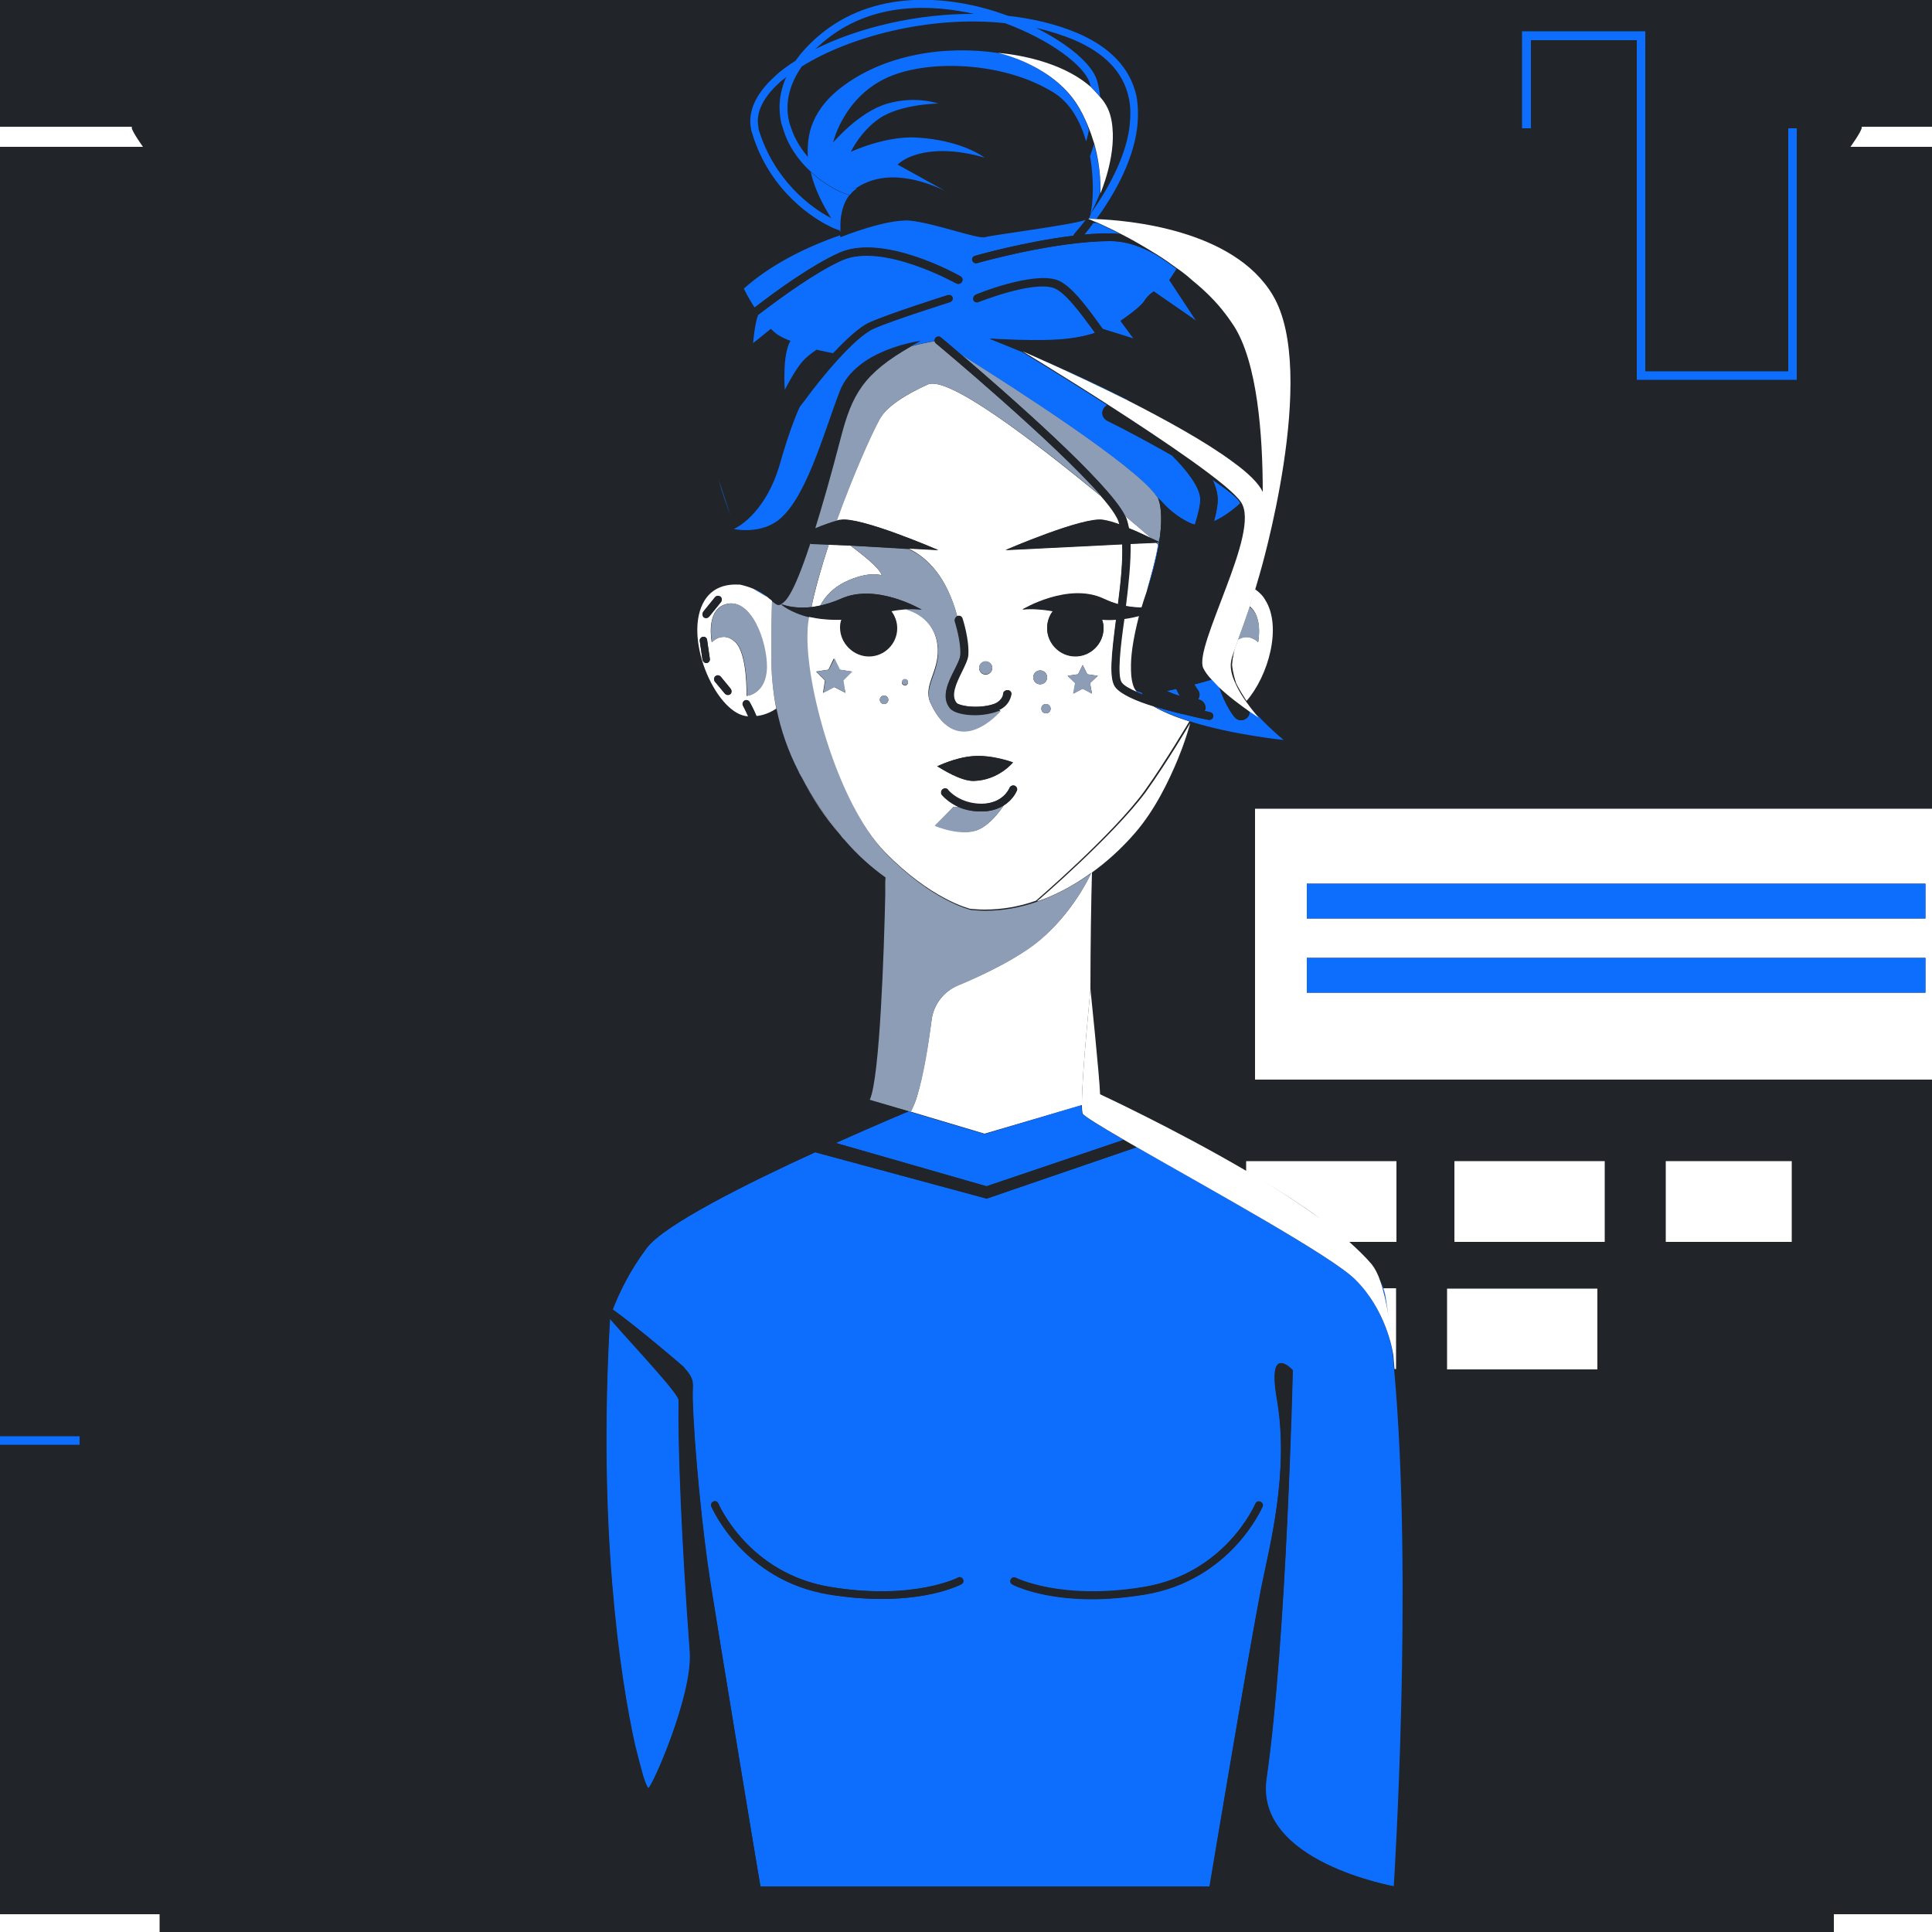 <?xml version="1.0" encoding="utf-8"?>
<!-- Generator: Adobe Illustrator 25.0.1, SVG Export Plug-In . SVG Version: 6.00 Build 0)  -->
<svg version="1.1" id="Calque_1" xmlns="http://www.w3.org/2000/svg" xmlns:xlink="http://www.w3.org/1999/xlink" x="0px" y="0px"
	 viewBox="0 0 500 500" style="enable-background:new 0 0 500 500;" xml:space="preserve">
<style type="text/css">
	.st0{fill:#212529;}
	.st1{fill:#0D6EFD;}
	.st2{fill:#FFFFFF;}
	.st3{fill:#959BAB;}
	.st4{fill:#8D9DB5;}
</style>
<rect class="st0" width="500" height="500"/>
<g>
	<polygon class="st1" points="501.7,-522.1 501.8,-522.1 501.8,-500.3 501.7,-500.3 501.7,-414.4 512,-414.4 512,-544.2 
		501.7,-544.2 	"/>
	<path class="st1" d="M218.6-717.8c0,0-0.3,0.9-0.8,2.4c0.7,0.2,1.5,0.4,2.2,0.7c0.7-1,1.5-1.8,2.3-2.3c-0.1-1.2-0.2-3.6,0.5-6.3
		h-3.5C219.4-721.6,219.2-719.8,218.6-717.8z"/>
	<path class="st1" d="M224.4-717.8c0.6,0,1.3,0.1,1.9,0.2c0.7-1.5,2.1-3.8,4.4-5.7h-3.2c-1.5,1.9-2.9,3.9-4.2,5.7
		C223.7-717.7,224.1-717.8,224.4-717.8z"/>
	<path class="st1" d="M230.6-716.4c2,0.6,4.9,2.2,8.1,4.3h88.8l-55.1,73.5c1.6,0.1,3.3,0.5,5.1,1.3c7.8,3.5,3.5,19.1,3.5,19.1
		s0,0,0,0c-1.8,8.2-6.8,16.1-11.9,17.8c6.1,10.3,15.9,27.5,15.5,31.7c-0.2,1.8-2.4,5.5-5.8,9.9c0,0.1,0,0.2,0,0.2
		c0.1,0.6-0.3,1.1-0.8,1.2c-0.1,0-0.1,0-0.2,0c-0.1,0-0.1,0-0.1-0.1c-4.5,5.6-10.4,12.1-16.1,17.3c-1,2.3-1.8,3.8-1.9,4
		c-0.2,0.3-0.5,0.5-0.9,0.5c-0.2,0-0.4,0-0.5-0.1c-0.4-0.2-0.5-0.6-0.4-1c-2.5,2.1-4.8,3.8-6.7,4.9c-2.7,2.3-5.6,4.6-8.6,6.7
		l4.4,24.9l11.9,3.6c-4.7-2-8-3.4-8-3.4l47,12.1l73.5-108.1v-21.5h14.6l64.2-94.4h37.4v-0.1h14.3v94.5H512v-105.6h-0.7v95h-4.2
		v-89.8h-73.8c0,0,2.9-4.1,3-5.2H240.3c-3.8,1.6-8.4,3.8-12.3,6C228.8-717,229.7-716.8,230.6-716.4z"/>
	<path class="st1" d="M501.7-252.1h-0.4v5.8H126.5c0,0.1,0,0.2,0,0.2H92c0,0,0-0.1-0.1-0.2h-0.2l0,0.4H2.9l0-0.4h-95.8v-5.2l-0.2,0
		v-142.3c-7.7,3.3-12.1,5-12.1,5v66.9c0.9-0.8,1.7-1.5,1.7-1.5v84.4h78.5v4.6h453.6v-4.6h78.5v-84.4c0,0,4.7,4.4,4.7,3.3v85.8h0.1
		v-131.6h-10.3V-252.1z"/>
	<rect x="501.7" y="-412" class="st1" width="10.3" height="43.6"/>
	<rect x="482.9" y="-544.2" class="st0" width="18.8" height="22.1"/>
	<polygon class="st0" points="482.9,-659.1 482.9,-617.7 501.7,-617.7 501.7,-712.2 487.4,-712.2 487.4,-712.1 450,-712.1 
		385.8,-617.7 460.8,-617.7 	"/>
	<path class="st0" d="M260.8-690.8c3.5,8.8,1.4,54.5,1.4,54.5s4.5-2.7,10.2-2.3l55.1-73.5h-88.8
		C247.3-706.3,258.5-696.6,260.8-690.8z"/>
	<path class="st0" d="M303.9-460.1c0,0-0.5-1.1-1.3-2.8l-5,2c1.2,0.6,2.3,1.3,3.5,1.9c-0.1-0.1-0.1-0.1-0.1-0.1s0.4,0.3,1.1,0.7
		c8.4,4.7,16.6,9.7,24,14.8c11.7,7.3,24.4,15.5,31.1,20.4l41-77.1h-29.5v-21.9H410l11.8-22.1h-50.6v-51.9l-73.5,108.1l4.1,1.1
		L303.9-460.1z"/>
	<polygon class="st1" points="247.6,-496.6 246.8,-500.3 247.5,-496.7 	"/>
	<path class="st1" d="M261.7-572.1c-0.3,0.4-0.5,0.8-0.8,1.3c0.4-0.4,0.7-0.8,1.1-1.2C261.8-572.1,261.7-572.1,261.7-572.1z"/>
	<path class="st1" d="M264-578.7c-0.3,1.7-0.7,3.2-1.3,4.6c0.1,0,0.2,0,0.3,0C263.5-575.5,263.8-577,264-578.7z"/>
	<polygon class="st1" points="-7,-266 1.9,-266 5.6,-266 8.3,-286.5 	"/>
	<polygon class="st1" points="460.8,-617.7 482.9,-617.7 482.9,-659.1 	"/>
	<polygon class="st1" points="482.9,-522.1 482.9,-544.2 421.8,-544.2 410,-522.1 	"/>
	<path class="st1" d="M357.3-423.2c1.8,1.3,3.2,2.4,3.9,3.2c5.6,5.6,17,70.5,21.2,95.4l8.1,34.1l1.3,0l91-188.7v-21.1h-84.5
		L357.3-423.2z"/>
	<path class="st0" d="M-93-251.6l0.2,0v5.2H3L5.6-266l-3.7,0H-7l15.4-20.5l15.6-116.3c0.1-0.7,0.1-1.3,0.2-1.7l0.1-1.1
		c0,0,0,0,0.1,0c4.1-20.4,38.4-40.6,69.7-55.6l-5.1-2l2.8-20.9l52.8-15.8l-0.5,3.1L112.3-484l20.9,6.7l1.1,0.6l6.8-3.4l0,0l2.9-16.6
		h0l4.6-26.3c0.2,0.1,0.4,0.2,0.6,0.3c16.9,8.4,41.8,19,71.4,8.8c1.9-0.7,3.9-1.4,5.9-2.3c5.6-2.4,11-5.6,16-9.1
		c3-2.1,5.9-4.4,8.6-6.7c-0.2,0.1-0.5,0.3-0.7,0.4c0,0,6.3-8.5,12.1-18.1c0.4-1.6,0.7-3.2,0.8-4.9l-11.6,4.7l-1.5,6l-1.7-4.5
		l-0.2,0.1c-0.7,0.3-1.4,0.6-2.1,0.9c-0.4,6.8-1.9,18.4-2,19c-0.1,0.5-0.5,0.9-1,0.9c0,0-0.1,0-0.1,0c-0.6-0.1-1-0.6-0.9-1.2
		c0-0.1,1.5-11,1.9-17.9c-1.3,0.5-2.7,0.9-4,1.3l-5,6.9v-5.6c-15.8,3.6-28.1,1.5-29.1,1.4c0,0-0.1,0-0.1,0s-3.1,0.4-7.8,0.5
		c-6.5,0.1-15.9-0.3-24.2-3.1c-9.7-3.3-25.7-11.2-35.4-18.5c-4-3-6.8-5.8-7.8-8.2c0.3,0.4,0.6,0.8,1,1.1c-0.5-0.7-1-1.4-1.3-2.1
		c-1.7-8.2,7.8-27.2,7.8-35.4c0-8.3-2.4-14.3-2.4-14.3L124.8-600c-0.6,0-1.1-0.1-1.7-0.2c-0.4-0.1-0.8-0.2-1.2-0.4
		c-0.4,2.2-1.2,4.4-2.5,5.7c-0.9,0.9-2.1,1.4-3.4,1.4c-0.1,0-0.2,0-0.4,0c-2.5-0.2-4.6-1.8-5.2-4.1c-0.6-2.4,0.4-4.8,2.7-6.3
		c0.5-0.3,1.1-0.2,1.4,0.3c0.3,0.5,0.2,1.1-0.3,1.4c-1.8,1.1-2.1,2.8-1.8,4c0.3,1.2,1.3,2.5,3.3,2.6c0.9,0.1,1.6-0.2,2.1-0.8
		c1.1-1.1,1.7-3.1,2-5.2c-7.6-5.1-14-22.6-8.4-31.4c4.7-7.4,15.1-3.9,20.1-1.5c-0.5-6.9-1.2-14.7-1.6-20.3c1.6-2.2,4-5.1,7.5-8
		c2.2-1.8,4.9-3.6,7.9-5.1c12.3-6.1,26.3-9.7,26.3-9.7L141.5-661c0,0,36.8-10.7,49.7-16.6c13-5.9,21.5-25.2,21.5-25.2l0,0
		c0,0,0,0,0,0c0-0.1,0.1-0.1,0.1-0.2c0,0,0,0,0,0c3.5-6.8,1.3-14.8-4.3-19.5c0.1,0.1,0.3,0.3,0.4,0.4c0.4,0.4,0.3,1.1-0.1,1.5
		c-0.4,0.4-1.1,0.3-1.5-0.1c-2-2.4-7.1-4.9-14.2-6.7c-0.6,0-1.3,0-1.9,0c-5.4,0.4-16.4,1.3-28.1,4.2c9.5-1,16.9,0.4,17.8,0.9
		c0.5,0.3,0.6,1,0.3,1.4c-0.3,0.5-0.9,0.6-1.4,0.3c-2.7-1.1-25.3-4-43.6,9.5c-3.4,2.7-6.5,5.8-8.8,9.6c-10.5,17-12,38.7-12.2,48
		c1.3,5.4,3,8.7,3,8.7c0.3,0.5,0.1,1.1-0.4,1.4c-0.2,0.1-0.3,0.1-0.5,0.1c-0.4,0-0.7-0.2-0.9-0.5c0-0.1-0.8-1.6-1.7-4.2
		c-0.8,1.4-1.1,2.2-1.1,2.2s-13-32.6,10.2-65.2c3.7-5.2,7.9-9.3,12.4-12.4h-3.5c-6.4,3-11.7,6.9-15.4,11.6
		c-22.5,27.9-13.1,59.6-13,59.9c0.2,0.5-0.1,1.1-0.7,1.3c-0.1,0-0.2,0.1-0.3,0.1c-0.4,0-0.8-0.3-1-0.7c-0.1-0.3-9.9-33.1,13.3-61.8
		c3.2-4,7.4-7.4,12.4-10.3H-32.5c0.1,1.1,3,5.2,3,5.2h-73.8v89.8h-1.8v51.7l0.9,0.9l-0.9,0.9v61.8h39v64.4h-39v59.7
		c0,0,4.4-1.6,12.1-5V-251.6z M130.1-655.5c-0.2-2.4-0.3-4.4-0.3-5.6c0-0.7,0.1-1.5,0.1-2.4c2.3-1.6,4.5-2.8,5.5-3.5
		c0.4-0.2,0.7-0.4,0.7-0.4l0,0L130.1-655.5z M122.7-657.7c1-1.1,2.5-2.3,4-3.4C125.2-660,123.8-658.9,122.7-657.7
		C122.7-657.7,122.7-657.7,122.7-657.7z"/>
	<rect x="-105.1" y="-510.6" class="st0" width="36.7" height="59.7"/>
	<path class="st0" d="M482.9-500.3v21.1l-91,188.7l-1.3,0l10.4,43.9h-54l0,0h-38.7l0,0H126.5c0,0.1,0,0.2,0,0.2h374.7v-5.8h0.4
		v-113.9h-26.3v-48.3h26.3v-85.9H482.9z"/>
	<rect x="477.7" y="-412" class="st0" width="24" height="43.6"/>
	<path class="st0" d="M91.7-246.6l0,0.2h0.2c0-0.1,0-0.1-0.1-0.2H91.7z"/>
	<path class="st2" d="M507.1-718.1v89.8h4.2v-95v-0.3h-75.1c0.1,0,0.2,0.1,0.2,0.3c-0.1,1.1-3,5.2-3,5.2H507.1z"/>
	<path class="st2" d="M507.2-323.5v84.4h-78.5v4.6v0.2h83.2v-0.2v-85.8C511.9-319.1,507.2-323.5,507.2-323.5z"/>
	<path class="st2" d="M-103.3-718.1h73.8c0,0-2.9-4.1-3-5.2c0-0.2,0-0.3,0.2-0.3h-75.1v95.2h2.4h1.8V-718.1z"/>
	<path class="st2" d="M-103.3-239.1v-84.4c0,0-0.8,0.7-1.7,1.5c-1.4,1.1-3,2.4-3,1.7v86h83.2v-0.2v-4.6H-103.3z"/>
	<polygon class="st1" points="512.9,-438.8 532.8,-438.8 532.8,-414.4 512,-414.4 501.7,-414.4 475.4,-414.4 475.4,-366.1 
		501.7,-366.1 512,-366.1 524.4,-366.1 524.4,-368.4 512,-368.4 501.7,-368.4 477.7,-368.4 477.7,-412 501.7,-412 512,-412 
		535.1,-412 535.1,-441.2 512.9,-441.2 	"/>
	<path class="st1" d="M302.2-458.4c3.3,2,13.2,8,24,14.8C318.8-448.7,310.6-453.7,302.2-458.4z"/>
	<path class="st1" d="M91.7-247.2l0,0.6h0.2C91.8-246.7,91.8-247,91.7-247.2z"/>
	<path class="st1" d="M79.7-311.3c-3.6-27.2-9.1-54.3-16-63.6c-2.9-4-13.5-13.2-21.9-14c-1.4-0.1-2.7-0.3-3.9-0.5
		c-1.7,17.7-7,82.7,5.3,102.5c11.5,18.7,36.3,24.7,45.4,26.4C86-272.2,82.5-290.1,79.7-311.3z"/>
	<path class="st3" d="M181.5-451.7l15.3,28.9l0.3,0.2l0,0l15.1-29l47.6-25.7L249-482c-1.1,6.2-5.9,11.4-12.4,12.8
		c-13.2,2.7-33.3,6-52.6,6c-7.2-6.4-17-15.7-18-19.7c-1.7-6.4-2.9-25.3-2.9-25.3c3.4,3.6,34,9.3,46.1,3.3c3.1-1.6,7.2-5,11.4-9.1
		c-29.7,10.2-54.5-0.3-71.4-8.8c-0.2-0.1-0.4-0.2-0.6-0.3l-4.6,26.3h0l-2.9,16.6l0,0l-6.8,3.4L181.5-451.7z"/>
	<path class="st2" d="M163-508.2c0,0,1.2,18.9,2.9,25.3c1.1,4,10.9,13.3,18,19.7c19.4-0.1,39.4-3.3,52.6-6
		c6.5-1.3,11.3-6.5,12.4-12.8l-0.6-0.2l-1-14.5h0l-0.6-3.6l0,0h0l-4.4-24.9c-5,3.5-10.4,6.7-16,9.1c-2,0.8-3.9,1.6-5.9,2.3
		c-4.2,4.1-8.3,7.5-11.4,9.1C197.1-498.8,166.4-504.5,163-508.2z M214.3-499.3c0,0-1.7,12-22.7,16.4c-21,4.4-13.1-15.7-13.1-15.7
		s6.4,6.3,19.3,6.3C209-492.2,214.3-499.3,214.3-499.3z"/>
	<path class="st3" d="M178.5-498.5c0,0-7.9,20.1,13.1,15.7c21-4.4,22.7-16.4,22.7-16.4s-5.3,7.1-16.5,7.1
		C184.9-492.2,178.5-498.5,178.5-498.5z"/>
	<path class="st2" d="M171.8-603.2c0.2,0.7,0.4,1.2,0.4,1.2s-8.2-2.6-8.5-1c-0.7,5.2,6.7,4.5,8,3.9c0.3-0.1,1.5-0.7,3.2-1.4
		C173.4-601.4,172.2-602.4,171.8-603.2z"/>
	<path class="st2" d="M193.1-588.6C193.1-588.6,193.1-588.6,193.1-588.6C193.1-588.6,193.1-588.6,193.1-588.6
		C193.2-588.6,193.4-588.6,193.1-588.6z"/>
	<path class="st2" d="M202.1-596.6c0.4,0.1,0.8,0.1,1.1,0.3C202.9-596.5,202.5-596.6,202.1-596.6z"/>
	<path class="st2" d="M193-588.6C193-588.6,193-588.6,193-588.6C193-588.6,193.1-588.6,193-588.6C193.1-588.6,193-588.6,193-588.6z"
		/>
	<path class="st2" d="M133.1-569.6c-0.9-1.1-1.9-2.2-2.8-3.4c0.4,0.7,0.8,1.4,1.3,2.1c0.1,0.1,0.2,0.2,0.3,0.3
		C132.2-570.4,132.7-570,133.1-569.6z"/>
	<path class="st2" d="M242.3-558c-0.3-0.4-0.2-1,0.2-1.3c0.5-0.4,1.1-0.3,1.5,0.2c0,0,0,0.1,0.1,0.1c7.4-4.5,13.4-8.9,16.6-11.6
		c0.1-0.1,0.1-0.2,0.2-0.2c0.3-0.4,0.6-0.8,0.8-1.3c-0.2-0.1-0.4-0.3-0.5-0.6c-0.1-0.6,0.2-1.1,0.8-1.3c0,0,0.3-0.1,0.7-0.1
		c0.6-1.4,1.1-2.9,1.3-4.6c0-0.1,0-0.2,0-0.3c-0.2-0.7-6.8-24.3-11-31.8c-4.2-7.6,2.6-14.9,2.6-14.9l6.5,13.5
		c-0.1-0.5-0.2-0.9-0.2-1.5c-0.2-7.5,4.6-20.7,11.9-17.9c-8-3.2-14.8-0.4-14.8-0.4s-6.5-5-6.7-7.7c-0.2-2.7,1.3-11.8,1.3-11.8
		s-7.4-2.7-9.6-9.2c0-0.1,0-0.1-0.1-0.2c-0.1-0.2-0.1-0.3-0.2-0.5c0,0,0-0.1,0-0.2c-1.8-4.8-2.7-13.2-5.3-19.8
		c-1.8-4.1-4.3-7.7-7.9-9.5c-9.3-4.7-19.4-3-19.4-3s3.9-14.4,8.8-20.9c-0.7-0.2-1.5-0.4-2.2-0.7c-1,2.8-2.8,7.8-5.1,12.4
		c0,0,0,0,0,0c0,0.1-0.1,0.1-0.1,0.2v0c0,0-8.5,19.2-21.5,25.2c-13,5.9-49.7,16.6-49.7,16.6l30.4-16.6c0,0-14,3.6-26.3,9.7
		c-3.1,1.5-5.7,3.3-7.9,5.1c0.4,2.3,0.7,4.2,0.8,5c0.3,3.4,2,55.1,7.3,68.9c8.2,21.3,46.6,43.5,52.4,46.7c4.7-0.1,7.8-0.5,7.8-0.5
		s0.1,0,0.1,0c0,0,0.1,0,0.1,0C218.6-545.3,231.7-551.7,242.3-558z M227.7-634.7c0,2.8-2.2,5-5,5c-2.8,0-5-2.2-5-5
		c0-0.9,0.3-1.6,0.6-2.3c-4.8,0-7.1-0.8-7.1-0.8s9-4.8,15.3-1.8c6.3,2.9,8.5,5.5,8.5,5.5s-3.6-1-7.6-1.8
		C227.6-635.6,227.7-635.2,227.7-634.7z M211.6-659.9c0,0,1.2,4.3,4.2,4.9c5.6,1.1,32.7,4.9,32.7,4.9s-1.5,6.6-3.1,7.1
		c-1.4,0.4-34.8,0.8-40-2.1l0,0.1c0,0-0.2-0.1-0.4-0.4c-0.1-0.1-0.2-0.1-0.2-0.2c0,0,0-0.1,0-0.1c-0.7-0.8-1.9-2.5-2.3-5.6
		c-0.7-4.9,3.4-9.8,3.4-9.8l-0.3,10.2C207.6-655.2,211.6-659.9,211.6-659.9z M202.2-645.7c0,0-2.2-1.4-3.2-5.9
		c-1.1-4.9,2.2-10.1,2.2-10.1L202.2-645.7z M174.6-570c-7.7-6.2-16.3-15.9-19.5-22.2c-0.3,2.5-1,5.6-1,5.6s-4.5-8.9-1.3-11.2
		c0.5-0.3,1-0.6,1.5-0.8c1.8-4.8,8.6-8.5,11.4-9.8c0.2-0.1,0.3-0.2,0.5-0.2c0.4-0.2,0.7-0.3,0.7-0.3c0.8-0.3,1.4-0.3,1.8,0
		c1.1,0.8,2.2,3.5,2.8,5.3c-0.4-3,8.8-28.8,8.8-29.5c0-1.5-0.7-3.1-2.1-4.3c-1.2,0.2-2.9,0.4-5.1,0.4c0.4,0.7,0.6,1.5,0.6,2.3
		c0,2.8-2.2,5-5,5c-2.8,0-5-2.2-5-5c0-0.5,0.1-0.9,0.3-1.3c-4,0.8-7.6,1.8-7.6,1.8s2-2.3,7.5-5c-5.7,0-11.9-1.3-13.9-3.3
		c-1.4,0-2.4-0.1-2.6-0.2c-1.4-0.4-4.5-7.4-4.5-7.4s27.2-2.9,32.2-5.1c5-2.2,7.5-6.2,7.5-6.2s1.7,5.8,2,10.6l2.4-11.3
		c0,0,2.9,5.3,1.1,9.9c-0.5,1.4-1.2,2.6-1.9,3.7c2.4,1.2,4.7,3.5,4.7,7.9c0,0.3-0.2,0.9-0.5,1.7c0.3-0.1,0.6-0.2,0.9,0
		c0.5,0.3,0.7,0.9,0.5,1.4c-5.8,11.8-11.5,25.7-10.5,27.6c1,1.6,11.3,1.7,20.3,0.9c0.6,0,1.1,0.4,1.1,0.9c0.1,0.6-0.4,1.1-0.9,1.1
		c-0.1,0-0.4,0-0.5,0c-0.3,0.6-0.8,1.4-1.5,2.3c5.2,1.8,12.7,5.1,13.6,5.5c1.3,0.6,8.7,1.2,8-3.9c-0.2-1.6-8.5,1-8.5,1
		s1.7-5.7,3.4-6.9c1.7-1.2,7.2,3.2,7.3,4.1c0.3,2.2,0.5,4,0.7,5.5c1.6,0.2,3.4,0.6,4.8,1.6c3.2,2.3-1.3,11.2-1.3,11.2
		s-0.7-3.2-1-5.7c-0.1-1-1.1-2.3-2.2-3.6c0,0.6-0.2,1.1-0.4,1.6l0,0l0,0c-0.3,0.5-0.7,0.9-1.4,1.2c-2.5,2.2-7.8,6.5-10.3,7.2
		c-3.2,0.8-16.6-2.2-19.5-2.7c0,0-0.1,0-0.1,0c-2.1,0.4-17,3.6-20.3,2.8c-0.4-0.1-1-0.4-1.5-0.7H166c0,0,6.6,5.7,14.4,9.6
		c0.3,0.5,0.6,1.1,0.8,1.6c2,3.8,5.6,6.4,9.9,7c5.7,0.8,13-1.7,13-0.7c-0.4,7.3-17.6,7.8-18.3,7.8
		C184.5-561.4,178.9-566.6,174.6-570z"/>
	<path class="st3" d="M204.1-569c0-0.9-7.3,1.5-13,0.7c-4.2-0.6-7.9-3.2-9.9-7c-0.3-0.5-0.6-1-0.8-1.6c-7.8-3.9-14.4-9.6-14.4-9.6
		h5.2c-2.7-1.4-6.7-4.7-8.8-6.5c-0.8-0.7-1.3-1.2-1.4-1.2c-0.9-1.6-0.1-4.6,0.6-10.6c0.1-0.5,2.2-2.4,4.2-3.5
		c-2.8,1.4-9.5,5-11.4,9.8c-0.5,0.2-1,0.5-1.5,0.8c-3.2,2.3,1.3,11.2,1.3,11.2s0.7-3.1,1-5.6c3.2,6.3,11.7,16,19.5,22.2
		c4.2,3.4,9.8,8.6,11.1,8.7C186.5-561.2,203.7-561.8,204.1-569z"/>
	<path class="st3" d="M166.3-608.6c0.2-0.1,0.5-0.2,0.7-0.3C167-608.9,166.7-608.8,166.3-608.6z"/>
	<path class="st3" d="M175-600.5c5.1-2.2,14.4-6,15.4-5.1c0.8,0.7,1.7,2.3,2.3,3.5c0.7-1.2,1.6-2.8,2.3-3.5c0.4-0.4,2.4,0.1,4.9,1
		c0.8-0.9,1.2-1.7,1.5-2.3c-2.2,0.2-6.1,0.5-10.1,0.5c-5.2,0-10.5-0.5-11.7-2.4c-2.1-3.3,6.6-21.8,10.4-29.6
		c0.1-0.2,0.3-0.4,0.5-0.5c0.3-0.8,0.5-1.4,0.5-1.7c0-4.4-2.2-6.7-4.7-7.9c-0.9,1.4-1.7,2.3-2.3,2.9c0,0,0,0,0,0.1
		c0,0.1-0.2,0.1-0.2,0.2c-0.2,0.2-0.4,0.3-0.4,0.3l0,0c-4,2.5-25.9,2.8-33.5,2.6c2,2,8.2,3.3,13.9,3.3c0.3-0.2,0.6-0.3,1-0.5
		c6.3-2.9,15.3,1.8,15.3,1.8s-0.6,0.2-1.9,0.4c1.3,1.2,2.1,2.8,2.1,4.3c0,0.6-9.2,26.4-8.8,29.5c0.1,0.2,0.1,0.3,0.2,0.5
		C172.2-602.4,173.4-601.4,175-600.5z"/>
	<path class="st1" d="M271.9-571.8c0-0.3,0.1-0.6,0.1-0.9c-0.5-10.5-6.5-31.5-7.5-35.1l-2.2-4.5l-6.5-13.5c0,0-6.8,7.3-2.6,14.9
		c4.2,7.5,10.8,31.1,11,31.8c0,0.1,0,0.2,0,0.3c-0.2,1.7-0.5,3.2-1,4.6C264.7-574.3,268.2-574.3,271.9-571.8z"/>
	<path class="st1" d="M133.1-569.6c-0.4-0.4-0.9-0.7-1.2-1c-0.1-0.1-0.2-0.2-0.3-0.3c-0.3-0.3-0.7-0.7-1-1.1c1,2.4,3.9,5.3,7.8,8.2
		C136.7-565.6,134.9-567.5,133.1-569.6z"/>
	<path class="st0" d="M179.8-608.9c1.2,1.9,6.4,2.4,11.7,2.4c4,0,7.9-0.3,10.1-0.5c0.2,0,0.4,0,0.5,0c0.6-0.1,1-0.6,0.9-1.1
		c-0.1-0.6-0.6-1-1.1-0.9c-9,0.8-19.3,0.7-20.3-0.9c-0.9-1.9,4.7-15.8,10.5-27.6c0.3-0.5,0-1.1-0.5-1.4c-0.3-0.1-0.6-0.1-0.9,0
		c-0.2,0.1-0.4,0.2-0.5,0.5C186.4-630.6,177.7-612.2,179.8-608.9z"/>
	<path class="st1" d="M183.6-645.1L183.6-645.1c0,0,0.1-0.1,0.4-0.3c0.1-0.1,0.2-0.1,0.2-0.2c0,0,0,0,0-0.1c0.6-0.6,1.4-1.5,2.3-2.9
		c0.7-1,1.3-2.2,1.9-3.7c1.7-4.6-1.1-9.9-1.1-9.9l-2.4,11.3c-0.4-4.8-2-10.6-2-10.6s-2.5,4.1-7.5,6.2c-5,2.2-32.2,5.1-32.2,5.1
		s3,6.9,4.5,7.4c0.2,0.1,1.2,0.1,2.6,0.2C157.7-642.3,179.6-642.6,183.6-645.1z"/>
	<path class="st0" d="M180.3-637.9c0,0-9-4.8-15.3-1.8c-0.3,0.2-0.6,0.3-1,0.5c-5.5,2.7-7.5,5-7.5,5s3.6-1,7.6-1.8
		c-0.1,0.4-0.3,0.8-0.3,1.3c0,2.8,2.2,5,5,5c2.8,0,5-2.2,5-5c0-0.9-0.3-1.6-0.6-2.3c2.3,0,4-0.2,5.1-0.4
		C179.7-637.6,180.3-637.9,180.3-637.9z"/>
	<path class="st1" d="M202.4-651.3c0.5,3,1.6,4.7,2.3,5.6c0,0,0,0.1,0,0.1c0,0.1,0.2,0.1,0.2,0.2c0.3,0.2,0.4,0.4,0.4,0.4l0-0.1
		c5.2,3,38.6,2.6,40,2.1c1.5-0.4,3.1-7.1,3.1-7.1s-27.1-3.8-32.7-4.9c-3-0.6-4.2-4.9-4.2-4.9s-4,4.8-6,9l0.3-10.2
		C205.8-661.1,201.6-656.2,202.4-651.3z"/>
	<path class="st1" d="M199-651.6c1,4.6,3.2,5.9,3.2,5.9l-1-16C201.2-661.7,197.9-656.5,199-651.6z"/>
	<path class="st0" d="M226.6-639.7c-6.3-2.9-15.3,1.8-15.3,1.8s2.3,0.8,7.1,0.8c-0.4,0.7-0.6,1.5-0.6,2.3c0,2.8,2.2,5,5,5
		c2.8,0,5-2.2,5-5c0-0.5-0.1-0.9-0.3-1.3c4,0.8,7.6,1.8,7.6,1.8S232.9-636.7,226.6-639.7z"/>
	<path class="st3" d="M135.5-666.9c-1,0.6-3.2,1.9-5.5,3.5c-0.1,0.8-0.1,1.6-0.1,2.4c0,1.3,0.1,3.2,0.3,5.6l6-11.8
		C135.9-667.2,135.7-667.1,135.5-666.9z"/>
	<path class="st3" d="M145.7-588.9c-5.3-13.7-6.9-65.5-7.3-68.9c-0.1-0.8-0.4-2.7-0.8-5c-3.5,2.9-6,5.8-7.5,8
		c0.4,5.6,1,13.3,1.6,20.3c-5.1-2.4-15.4-5.9-20.1,1.5c-5.6,8.8,0.8,26.3,8.4,31.4c0.4-2.5,0.4-5,0.3-6.3c0-0.6,0.4-1.1,1-1.1
		c0.6-0.1,1.1,0.4,1.1,1c0,0.2,0.2,3.9-0.5,7.4c0.4,0.2,0.8,0.3,1.2,0.4c0.6,0.1,1.2,0.1,1.7,0.2l10.9-22.7c0,0,2.4,6,2.4,14.3
		c0,8.3-9.5,27.2-7.8,35.4c0.9,1.2,1.9,2.3,2.8,3.4c1.8,2.1,3.6,4,5.4,5.8c9.7,7.3,25.7,15.2,35.4,18.5c8.3,2.8,17.7,3.3,24.2,3.1
		C192.3-545.4,153.9-567.6,145.7-588.9z M123.4-605.9c0,0,0.4-11.9-3.2-15.2c-3.5-3.3-6.6,0-6.6,0s-1.8-8.6,3.5-10.6
		c7.4-2.8,12.1,10.4,11.9,17.9C128.8-606.3,123.4-605.9,123.4-605.9z"/>
	<path class="st1" d="M244.2-660.7c0-0.1,0-0.1-0.1-0.2C244.1-660.8,244.1-660.8,244.2-660.7z"/>
	<path class="st1" d="M243.9-661.5c-1.2-4.5-2.3-12.9-5.3-19.8C241.1-674.7,242.1-666.4,243.9-661.5z"/>
	<path class="st1" d="M208.5-722.5c5.6,4.7,7.8,12.7,4.3,19.5c2.3-4.6,4.1-9.5,5.1-12.4c0.5-1.5,0.8-2.4,0.8-2.4
		c0.6-2,0.8-3.8,0.7-5.5c-0.4-8.9-9.4-12.6-18.8-10.4c-7,1.7-26.4-2.7-45.5,2c4-0.5,8.2-0.8,12.5-0.8
		C185.7-732.5,203-728.3,208.5-722.5z"/>
	<path class="st1" d="M167.5-730.4c-9.4,0.1-18,1.4-25.6,3.6c-1.9,1-3.8,2.2-5.7,3.5c-4.5,3.2-8.7,7.2-12.4,12.4
		c-23.2,32.6-10.2,65.2-10.2,65.2s0.3-0.8,1.1-2.2c-3-8.5-7.4-28.8,7.8-51.7c10.1-15.2,24.4-20.8,34.6-22.8c2.1-0.4,4.1-0.7,6-0.9
		c11.7-2.9,22.7-3.8,28.1-4.2c0.6,0,1.3,0,1.9,0c-6.7-1.7-15.3-2.9-24.7-2.9C168.1-730.4,167.8-730.4,167.5-730.4z"/>
	<path class="st1" d="M124.2-698.4c-12.3,18.5-11.3,35.3-9,45c0.2-9.3,1.7-31.1,12.2-48c2.3-3.7,5.3-6.8,8.8-9.6
		C131.9-707.8,127.8-703.7,124.2-698.4z"/>
	<path class="st1" d="M122.7-657.7C122.7-657.7,122.7-657.7,122.7-657.7c1.2-1.1,2.6-2.3,4-3.4C125.1-660,123.7-658.8,122.7-657.7z"
		/>
	<polygon class="st1" points="212.7,-702.8 212.7,-702.8 212.7,-702.8 	"/>
	<path class="st1" d="M136.1-667.3c0,0-0.3,0.1-0.7,0.4C135.7-667.1,135.9-667.2,136.1-667.3L136.1-667.3z"/>
	<path class="st1" d="M222.3-717c-0.8,0.5-1.5,1.3-2.3,2.3c-4.9,6.5-8.8,20.9-8.8,20.9s10.1-1.8,19.4,3c0,0,0,0,0,0
		c0,0,1.1,0.5,5.7,0l4.6-0.5l3.1,7.1v-8l6-1.1l3.8,13.3l0-5c-0.3-2.1-0.6-3.8-0.8-5.1c-2.1-10.6-24.4-26.5-24.4-26.5
		c0.4-0.1,1.2,0,2,0.2c-0.9-0.3-1.7-0.6-2.6-0.8c3.8-2.2,8.5-4.4,12.3-6c3.7-1.6,6.5-2.7,6.5-2.7s-5.6-2.5-12.5,0.6
		c-1.4,0.6-2.5,1.4-3.5,2.2c-2.3,1.9-3.7,4.1-4.4,5.7c-0.7-0.1-1.3-0.2-1.9-0.2c-0.4,0-0.7,0.1-1.1,0.2c1.2-1.9,2.7-3.8,4.2-5.7
		c4.2-5.5,8.7-10.4,8.7-10.4s-7.2-1.2-11.4,5.6c-1,1.6-1.6,3.2-2,4.8C222.2-720.6,222.2-718.2,222.3-717z"/>
	<path class="st2" d="M117.1-631.7c-5.3,2-3.5,10.6-3.5,10.6s3.1-3.3,6.6,0c3.5,3.3,3.2,15.2,3.2,15.2s5.5-0.4,5.7-7.9
		C129.3-621.3,124.5-634.5,117.1-631.7z"/>
	<path class="st2" d="M274-631.7c5.3,2,3.5,10.6,3.5,10.6s-3.1-3.3-6.6,0c-3.5,3.3-3.2,15.2-3.2,15.2s-1.2-0.1-2.6-1
		c0.9,1.4,2.2,3.7,3.9,6.4c5.1-1.7,10.1-9.6,11.9-17.8C281-618.7,281.8-628.6,274-631.7z"/>
	<path class="st3" d="M264.4-607.8c-0.1-0.4-0.2-0.6-0.2-0.6s0.3,0.5,0.9,1.5c1.3,0.9,2.6,1,2.6,1s-0.4-11.9,3.2-15.2
		c3.5-3.3,6.6,0,6.6,0s1.8-8.6-3.5-10.6c-7.4-2.8-12.1,10.4-11.9,17.9c0,0.6,0.1,1,0.2,1.5L264.4-607.8z"/>
	<path class="st0" d="M238.5-681.4c3,6.9,4.2,15.4,5.3,19.8c0,0,0,0.1,0,0.2c0,0.2,0.1,0.3,0.2,0.5c0,0.1,0,0.1,0.1,0.2
		c2.2,6.5,9.6,9.2,9.6,9.2s-1.6,9.1-1.3,11.8c0.2,2.7,6.7,7.7,6.7,7.7s-3.1-37-5.3-52.9l0,5l-3.8-13.3l-6,1.1v8l-3.1-7.1l-4.6,0.5
		c-4.6,0.5-5.7,0-5.7,0c0,0,0,0,0,0C234.2-689.1,236.7-685.5,238.5-681.4z"/>
	<path class="st3" d="M224.7-595.8c1.1,1.2,2.1,2.6,2.2,3.6c0.3,2.5,1,5.7,1,5.7s4.5-8.9,1.3-11.2c-1.4-1-3.2-1.5-4.8-1.6
		C224.7-597.9,224.8-596.7,224.7-595.8z"/>
	<path class="st0" d="M265.5-555.4c0,0.2,0,0.3,0,0.5c0,0,0,0,0,0c0.1-0.2,0.2-0.5,0.4-0.7L265.5-555.4z"/>
	<path class="st1" d="M244.1-549.9c0-5.5-1.8-8-1.8-8c0,0,0-0.1,0-0.1c-10.5,6.3-23.7,12.7-36.2,15.3c0,0-0.1,0-0.1,0
		c1,0.2,13.3,2.2,29.1-1.4v5.6l5-6.9c1.3-0.4,2.6-0.8,4-1.3C244.1-547.9,244.1-549,244.1-549.9z"/>
	<path class="st1" d="M259.3-566.2c-0.5-0.3-0.7-0.9-0.5-1.4c0.3-0.5,0.9-0.7,1.4-0.5c0.2,0.1,5.9,3,5.2,12.7l0.4-0.1
		c2.7-5,4.9-9.9,5.7-13.8c-0.2-0.2-0.5-0.5-0.7-0.7c-4.2-2.9-8.2-2-8.4-2c-0.2,0-0.4,0-0.6-0.1c-0.3,0.5-0.7,0.9-1.1,1.2
		c-0.1,0.1-0.1,0.2-0.2,0.2c-3.3,2.7-9.2,7.1-16.6,11.6c0.3,0.5,2.2,3.3,2.2,9.2c0,0.7,0,1.5-0.1,2.4c0.7-0.3,1.4-0.6,2.1-0.9
		l0.2-0.1l1.7,4.5l1.5-6l11.6-4.7c0-0.2,0.1-0.4,0.1-0.5C264.2-563.7,259.5-566.1,259.3-566.2z"/>
	<path class="st2" d="M257.8-537.3c0-0.1,3-5.5,4.6-12.4c-5.8,9.6-12.1,18.1-12.1,18.1c0.2-0.1,0.5-0.3,0.7-0.4
		c1.9-1.1,4.2-2.8,6.7-4.9C257.8-537,257.8-537.1,257.8-537.3z"/>
	<path class="st2" d="M276.7-558.3c0-0.1-1.5-7.6-5.2-11c-0.8,3.9-3,8.8-5.7,13.8c-0.1,0.2-0.2,0.5-0.4,0.7
		c-0.5,5.8-2.4,11.1-3.9,14.6c5.6-5.2,11.6-11.7,16.1-17.3C277.2-557.6,276.8-557.9,276.7-558.3z"/>
	<path class="st2" d="M264.2-608.4c0,0,0.1,0.3,0.2,0.6c1.1,3.7,7,24.6,7.5,35.1c0,0.3,0,0.6-0.1,0.9c0,0,0.1,0.1,0.1,0.1
		c4.7,3.3,6.5,11.5,6.7,12.8c3.4-4.4,5.6-8,5.8-9.9c0.4-4.2-9.4-21.4-15.5-31.7c-1.6-2.8-3-5-3.9-6.4
		C264.6-607.9,264.2-608.4,264.2-608.4z"/>
	<path class="st0" d="M257.8-537.3c-0.1,0.1,0,0.3,0,0.4c0,0.4,0.1,0.8,0.4,1c0.2,0.1,0.3,0.1,0.5,0.1c0.4,0,0.7-0.2,0.9-0.5
		c0.1-0.1,0.9-1.7,1.9-4c1.5-3.5,3.4-8.8,3.9-14.6c0,0,0,0,0,0c0-0.2,0-0.3,0-0.5c0.6-9.7-5-12.6-5.2-12.7c-0.5-0.2-1.1,0-1.4,0.5
		c-0.3,0.5,0,1.1,0.5,1.4c0.2,0.1,4.8,2.5,4.1,11.1c0,0.2-0.1,0.4-0.1,0.5c-0.2,1.7-0.5,3.3-0.8,4.9
		C260.9-542.8,257.9-537.3,257.8-537.3z"/>
	<path class="st0" d="M246.2-549.9c0-5.9-1.9-8.7-2.2-9.2c0,0-0.1-0.1-0.1-0.1c-0.4-0.4-1-0.5-1.5-0.2c-0.4,0.3-0.5,0.9-0.2,1.3
		c0,0,0,0.1,0,0.1c0,0,1.9,2.5,1.8,8c0,0.9-0.1,2-0.1,3.2c-0.4,6.9-1.9,17.8-1.9,17.9c-0.1,0.6,0.3,1.1,0.9,1.2c0,0,0.1,0,0.1,0
		c0.5,0,1-0.4,1-0.9c0.1-0.6,1.6-12.2,2-19C246.2-548.3,246.2-549.2,246.2-549.9z"/>
	<path class="st0" d="M272-571.7c0,0-0.1-0.1-0.1-0.1c-3.7-2.5-7.2-2.5-8.9-2.4c-0.1,0-0.2,0-0.3,0c-0.4,0.1-0.7,0.1-0.7,0.1
		c-0.6,0.1-0.9,0.7-0.8,1.3c0.1,0.3,0.2,0.5,0.5,0.6c0.1,0,0.2,0,0.2,0.1c0.2,0.1,0.4,0.1,0.6,0.1c0.2,0,4.2-1,8.4,2
		c0.3,0.2,0.5,0.4,0.7,0.7c3.7,3.4,5.2,10.9,5.2,11c0.1,0.4,0.5,0.7,0.9,0.8c0.1,0,0.1,0.1,0.1,0.1c0.1,0,0.1,0,0.2,0
		c0.6-0.1,0.9-0.6,0.8-1.2c0,0,0-0.2,0-0.2C278.5-560.2,276.7-568.4,272-571.7z"/>
	<path class="st0" d="M115.5-713c-23.2,28.7-13.5,61.5-13.3,61.8c0.1,0.4,0.5,0.7,1,0.7c0.1,0,0.2,0,0.3-0.1
		c0.5-0.2,0.8-0.8,0.7-1.3c-0.1-0.3-9.5-32,13-59.9c3.8-4.7,9.1-8.6,15.4-11.6c2.9-1.3,6-2.5,9.2-3.5c7.6-2.3,16.2-3.5,25.6-3.6
		c0.3,0,0.6,0,0.9,0c9.4,0,18,1.2,24.7,2.9c7.1,1.8,12.2,4.3,14.2,6.7c0.4,0.4,1,0.5,1.5,0.1c0.4-0.4,0.5-1,0.1-1.5
		c-0.1-0.1-0.3-0.3-0.4-0.4c-5.5-5.8-22.8-10-41-10c-4.3,0-8.5,0.3-12.5,0.8c-10.4,1.3-19.6,4.2-27,8.4
		C123-720.4,118.7-717,115.5-713z"/>
	<path class="st0" d="M122.5-699.5c-15.2,22.8-10.8,43.2-7.8,51.7c0.9,2.6,1.7,4.1,1.7,4.2c0.2,0.3,0.5,0.5,0.9,0.5
		c0.2,0,0.3,0,0.5-0.1c0.5-0.3,0.7-0.9,0.4-1.4c0-0.1-1.7-3.3-3-8.7c-2.3-9.7-3.3-26.5,9-45c3.5-5.3,7.6-9.4,12-12.6
		c18.3-13.5,40.9-10.6,43.6-9.5c0.5,0.3,1.1,0.1,1.4-0.3c0.3-0.5,0.2-1.1-0.3-1.4c-0.9-0.6-8.3-1.9-17.8-0.9c-1.9,0.2-4,0.5-6,0.9
		C146.9-720.3,132.6-714.7,122.5-699.5z"/>
	<path class="st1" d="M224.3-594.2c-0.1,0.1-0.6,0.5-1.4,1.2C223.6-593.3,224.1-593.7,224.3-594.2z"/>
	<path class="st1" d="M161.6-604.8c-0.7,6.1-1.4,9-0.6,10.6c2.7,1.6,10.4,2.7,12.7,1.9c2.4-0.8,5.1-2.7,8.5-4.1
		c3.3-1.4,10.7,0.9,10.7,0.9s5.7-1.9,9.3-1.2c0.4,0.1,0.8,0.1,1.1,0.3c3.3,1.4,6,3.3,8.5,4.1c2.3,0.8,10-0.4,12.7-1.9
		c0.2-0.4,0.3-0.9,0.4-1.6c0.1-0.9,0-2.1-0.2-3.6c-0.2-1.5-0.4-3.3-0.7-5.5c-0.1-0.9-5.6-5.3-7.3-4.1c-1.7,1.2-3.4,6.9-3.4,6.9
		s8.2-2.6,8.5-1c0.7,5.2-6.7,4.5-8,3.9c-0.9-0.4-8.4-3.7-13.6-5.5c-2.5-0.9-4.5-1.4-4.9-1c-0.8,0.7-1.7,2.3-2.3,3.5
		c-0.7-1.2-1.6-2.8-2.3-3.5c-1-0.9-10.3,2.9-15.4,5.1c-1.7,0.7-2.9,1.3-3.2,1.4c-1.3,0.6-8.7,1.2-8-3.9c0.2-1.6,8.5,1,8.5,1
		s-0.1-0.5-0.4-1.2c-0.1-0.1-0.1-0.3-0.2-0.5c-0.6-1.8-1.7-4.5-2.8-5.3c-0.4-0.3-1.1-0.2-1.8,0c-0.2,0.1-0.5,0.2-0.7,0.3
		c-0.2,0.1-0.3,0.1-0.5,0.2C163.8-607.3,161.6-605.4,161.6-604.8z"/>
	<path class="st0" d="M193-588.6C193-588.6,193.1-588.6,193-588.6C193.1-588.6,193.1-588.6,193-588.6
		C193.1-588.6,193-588.6,193-588.6z"/>
	<path class="st0" d="M211.7-592.3c-2.4-0.8-5.1-2.7-8.5-4.1c-0.3-0.1-0.7-0.2-1.1-0.3c-3.6-0.6-9.3,1.2-9.3,1.2s-7.4-2.3-10.7-0.9
		c-3.3,1.4-6,3.3-8.5,4.1c-2.3,0.8-10-0.4-12.7-1.9c0.1,0.1,0.6,0.5,1.4,1.2c2.1,1.8,6.1,5.1,8.8,6.5c0.6,0.3,1.1,0.5,1.5,0.7
		c3.4,0.9,18.3-2.3,20.3-2.8c0,0,0,0,0,0c0,0,0,0,0,0c0,0,0,0,0,0c0.3,0,0.1,0,0,0c2.9,0.5,16.4,3.6,19.5,2.7
		c2.5-0.6,7.8-5,10.3-7.2c0.8-0.7,1.3-1.2,1.4-1.2C221.7-592.6,214-591.5,211.7-592.3z"/>
	<path class="st1" d="M94.5-461l5.9,2.3l0,0L172-431l8-17.6l14.6,29.2l-20.9-1.6l-75.8-27.6c-29.2,8.6-55.9,34.9-53.7,42.8
		c2.3,8,40.7,51.2,52,67.3c14,20.1,29,86.3,30.3,91.9h181.8c0-0.1,3.4-75.6,6-90.9c2.6-15.3,17.9-35.7,17.9-35.7s-6,18.7-8.5,43.4
		c-2.5,24.6,23.3,83.1,23.3,83.3h54l-10.4-43.9l-8.1-34.1c1,6,1.6,9.7,1.6,9.7s-13.8-66.3-28.3-84.3c-14.1-17.4-52.2-57.2-54.6-59.7
		c-1.2-0.6-2.3-1.3-3.5-1.9l5-2c-2.2-4.7-6.7-14.2-9.8-17.2c-2.9-2.9-22.7-11.7-34.1-16.6l-11.9-3.6h0l0,0l0.8,3.7l32.7,12.6
		l-20.6,6.7l-47.6,25.7l-15.1,29l0,0l-0.3-0.2l-15.3-28.9l-47.2-25l-1.1-0.6l-20.9-6.7l31.7-12.7l0.5-3.1L91.7-484l-2.8,20.9l5.1,2
		c0,0,0,0,0.1,0C94.1-461.2,94.3-461.1,94.5-461z M213.7-448.7l7.9,17.6l76.1-29.8l9,7.7l-86.8,32h-22.3L213.7-448.7z"/>
	<path class="st0" d="M173.6-421.1l20.9,1.6L180-448.7l-8,17.6l-71.5-27.6l0,0l-5.9-2.3c1.9,1.2,9.7,6.4,8.8,7.1
		c-2.1,1.6-3.1,4.5-5.3,5.1c-0.1,0-0.1,0-0.2,0L173.6-421.1z"/>
	<polygon class="st0" points="247.5,-496.7 248.5,-482.2 249,-482 259.7,-477.3 280.3,-484 247.6,-496.6 247.5,-496.7 	"/>
	<polygon class="st0" points="197.6,-421.1 219.9,-421.1 306.7,-453.2 297.6,-460.9 221.5,-431 213.7,-448.7 	"/>
	<path class="st0" d="M323.6-329.8c2.6-24.7,8.5-43.4,8.5-43.4s-15.3,20.4-17.9,35.7c-2.6,15.3-6,90.8-6,90.9l0,0h38.7l0,0
		C346.8-246.7,321-305.2,323.6-329.8z"/>
	<path class="st0" d="M96.2-338.5c-11.3-16.2-49.7-59.4-52-67.3c-2.3-8,24.4-34.3,53.7-42.8c0.1,0,0.1,0,0.2,0
		c2.2-0.7,3.2-3.5,5.3-5.1c0.9-0.7-6.9-6-8.8-7.1c-0.2-0.1-0.4-0.2-0.4-0.2c0,0-0.1,0-0.1,0c-31.3,15-65.5,35.1-69.7,55.6
		c-0.1,0-0.1,0-0.1,0l-0.1,1.1c-0.1,0.4-0.2,1-0.2,1.7L8.3-286.5L5.6-266L3-246.4l0,0.4h88.8l0-0.4l0-0.2l0-0.6
		c0.1,0.3,0.1,0.5,0.2,0.6c0,0.1,0,0.2,0.1,0.2c0,0.1,0.1,0.2,0.1,0.2h34.6c0,0,0-0.1,0-0.2c0-0.1,0-0.2,0-0.2
		C125.2-252.2,110.2-318.4,96.2-338.5z M43.2-286.9c-12.3-19.9-7-84.9-5.3-102.5c1.2,0.2,2.5,0.4,3.9,0.5c8.4,0.7,19,10,21.9,14
		c6.8,9.3,12.4,36.4,16,63.6c2.8,21.2,6.3,39.1,8.9,50.8C79.5-262.2,54.7-268.2,43.2-286.9z"/>
	<path class="st0" d="M122.3-608c0-0.6-0.5-1-1.1-1c-0.6,0-1,0.5-1,1.1c0.1,1.3,0.1,3.8-0.3,6.3c-0.3,2.1-0.9,4.1-2,5.2
		c-0.6,0.6-1.3,0.9-2.1,0.8c-2-0.1-3-1.4-3.3-2.6c-0.3-1.2,0-2.9,1.8-4c0.5-0.3,0.6-1,0.3-1.4c-0.3-0.5-1-0.6-1.4-0.3
		c-2.3,1.5-3.3,3.9-2.7,6.3c0.6,2.4,2.6,4,5.2,4.1c0.1,0,0.2,0,0.4,0c1.3,0,2.4-0.5,3.4-1.4c1.3-1.3,2.1-3.5,2.5-5.7
		C122.5-604.1,122.3-607.7,122.3-608z"/>
	<path class="st2" d="M292.8-480.1c3.1,3.1,7.6,12.5,9.8,17.2c0.8,1.7,1.3,2.8,1.3,2.8l-2.1-26.9l-4.1-1.1l-47-12.1
		c0,0,3.3,1.4,8,3.4C270.1-491.8,289.9-483,292.8-480.1z"/>
	<path class="st2" d="M357.3-423.2c-6.7-4.9-19.4-13.1-31.1-20.4c-10.9-6.8-20.8-12.8-24-14.8c-0.7-0.4-1.1-0.7-1.1-0.7s0,0,0.1,0.1
		c2.4,2.5,40.5,42.3,54.6,59.7c14.5,18,28.3,84.3,28.3,84.3s-0.6-3.7-1.6-9.7c-4.2-24.9-15.6-89.8-21.2-95.4
		C360.5-420.7,359.1-421.8,357.3-423.2z"/>
	<path class="st2" d="M259.1-632.1c0,0,6.8-2.8,14.8,0.4c7.9,3.1,7,13,7,13.4c0,0,0,0,0,0s4.2-15.6-3.5-19.1
		c-1.7-0.8-3.4-1.1-5.1-1.3c-5.7-0.4-10.2,2.3-10.2,2.3s2.1-45.7-1.4-54.5c-2.3-5.8-13.4-15.5-22.1-21.3c-3.3-2.2-6.1-3.7-8.1-4.3
		c-0.8-0.3-1.6-0.4-2-0.2c0,0,22.3,15.9,24.4,26.5c0.2,1.2,0.5,3,0.8,5.1C256-669.1,259.1-632.1,259.1-632.1z"/>
	<path class="st2" d="M482.9-617.7h-22h-75h-14.6v21.5v51.9h50.6h61.1h18.8H512h110.1v-73.5H512h-10.3H482.9z M509.9-563.4H405.4
		v-9.4h104.5V-563.4z M573.2-563.4h-44.2v-9.4h44.2V-563.4z M573.7-593.4v9.4H405.4v-9.4H573.7z"/>
	<polygon class="st2" points="482.9,-522.1 410,-522.1 368.8,-522.1 368.8,-500.3 398.4,-500.3 482.9,-500.3 501.7,-500.3 
		501.8,-500.3 501.8,-522.1 501.7,-522.1 	"/>
	<rect x="518.6" y="-522.1" class="st2" width="34.1" height="21.9"/>
	<rect x="570.7" y="-522.1" class="st2" width="51.6" height="21.9"/>
	<polygon class="st1" points="-66.1,-448.6 -66.1,-513 -105.1,-513 -120,-513 -120,-559.9 -105.1,-574.8 -104.2,-575.7 
		-105.1,-576.6 -105.8,-577.4 -122.3,-560.9 -122.3,-510.6 -105.1,-510.6 -68.4,-510.6 -68.4,-451 -105.1,-451 -119,-451 
		-119,-410.9 -107.2,-399 -105.5,-400.7 -116.6,-411.8 -116.6,-448.6 -105.1,-448.6 	"/>
	<rect x="405.4" y="-593.4" class="st1" width="168.3" height="9.4"/>
	<rect x="405.4" y="-572.8" class="st1" width="104.5" height="9.4"/>
	<rect x="528.9" y="-572.8" class="st1" width="44.2" height="9.4"/>
</g>
<path class="st0" d="M554.1,33.1h-0.6v90.7h-4V38H479c0,0,2.8-3.9,2.9-4.9h-56v63h36.9V33.2h2.2v65.2h-41.4V33.1h-27.4v0.1h-2.2
	v-0.1h-99.7c-1.1,9.1-6.6,18.1-10.5,23.6c7.8,0.3,35.5,2.5,45.7,19.7c12,20.1-3.4,72.2-3.4,72.2s0,0,0,0c-0.4,1.4-0.8,2.8-1.2,4.1
	c1,0.6,1.9,1.5,2.6,2.7c4.4,6.9,0.7,19.7-4.8,26.2c1.6,2.4,3.2,4.1,3.2,4.1c3.3,3.5,6.4,6,6.4,6s-13.1-1.3-24.2-4.8c0,0,0,0,0,0
	c0,0,0,0,0,0s0,0.1-0.1,0.2c-0.8,3-1.8,6.1-3.1,9.1c-2.3,5.8-6,13.3-11.1,19.2c-3.8,4.4-7.7,7.8-11.2,10.3c-0.2,6.9-0.4,19-0.4,30.2
	c0,0.1,2.4,23.2,2.5,27.3c0,0,19,8.7,37.8,19.8v-2.5h38.9v20.9h-12.2c2.3,2,4.2,3.9,5.8,5.8c0.9,1,1.6,2.5,2.2,4.3
	c0.3,0.6,0.6,1.3,0.8,1.9h3.3v20.9h-0.4c5,55.1-0.1,133.8-0.1,133.8H313H196.7c0,0,0,0,0,0h-40.9c0,0-9.4-112.2-8.6-123.1
	c2-28.7,3.9-30.7,3.9-30.7s0,0,0,0c0.4-3.3,2.8-11.9,20.8-23.9c21.3-14.4,52.4-25.6,53-25.9c0,0,0.1-0.1,0.1-0.1
	c2.6-5.6,3.6-39,4-52.9c0-1.7,0.1-3.2,0.1-4.6c-3.5-2.5-7.1-5.7-10.7-9.8c-0.1-0.1-0.2-0.2-0.3-0.3c-0.2-0.2-0.3-0.4-0.5-0.6
	c-0.1-0.1-0.1-0.2-0.2-0.3c-3.9-4.6-7.3-9.6-10-14.9c-0.1-0.2-0.2-0.3-0.3-0.5c-0.1-0.3-0.3-0.5-0.4-0.8c-2.8-5.6-4.7-11-5.8-16.3
	c-1.4,0.9-3.1,1.7-5.1,1.9c1.6,3.9,3.1,10.3,0.1,15.6c-1.4,2.4-4,3.8-6.6,3.8c-0.7,0-1.5-0.1-2.3-0.3c-2.7-0.8-5.6-3.4-5.3-8.2
	c0.5-7.5,4-10.3,4.2-10.4c0.4-0.3,1.1-0.3,1.4,0.2c0.3,0.4,0.3,1.1-0.2,1.4c0,0-3,2.4-3.4,9c-0.2,3.6,1.8,5.5,3.9,6.1
	c2.2,0.6,5,0.1,6.6-2.6c2.8-4.9,1-11.1-0.5-14.6c-0.2,0-0.5,0-0.7-0.1c-8.1-1.4-16.4-20.8-10.5-30c2.2-3.4,5.6-4.3,9.1-4
	c0.9,0.2,2.1,0.5,3.5,1.1c0,0,0,0,0,0c1.6,0.7,2.7,1.4,3.5,2c0.5,0.4,0.9,0.7,1.2,1c1,0.8,1.5,1.3,2.3,0.8c1-0.7,2.9-1.4,7.6-15.7
	c0.4-1.2,0.8-2.5,1.3-4c1.8-5.8,4-13.4,6.6-23.4c2.9-11.2,5.8-16.7,18.3-23.7c0.8-0.5,1.7-0.9,2.6-1.4c0,0-16.7,2.1-21,13.1
	c-4.2,11-8.9,28.7-16.4,33.7c-4.9,3.3-11,1.9-11,1.9c0,0,0,0,0,0c0,0,7.9-3.3,11.9-16.7c1.8-6.3,3.7-11.9,6-16.7
	c-1.3,1.7-2.2,2.8-2.2,2.8c-0.2,0.3-0.5,0.4-0.8,0.4c-0.2,0-0.4-0.1-0.6-0.2c-0.4-0.3-0.5-1-0.2-1.4c0.4-0.5,5.7-7.7,11.4-13.8
	c-1.1-0.2-2.6-0.5-4.3-0.9c-1.3,0.9-2.9,2.1-4,3.5c-2,2.5-4.2,6.9-4.2,6.9s-0.7-9.3,1.5-12.7c-0.9-0.4-1.8-0.8-2.7-1.2
	c-0.8-0.4-1.6-1.1-2.4-1.9l-4.6,3.7c0,0,0.4-5,1.3-7.3c-3.5,2.7-5.9,4.7-6,4.8c-0.2,0.2-0.4,0.2-0.6,0.2c-0.3,0-0.6-0.1-0.8-0.4
	c-0.4-0.4-0.3-1,0.1-1.4c0.3-0.2,2.8-2.3,6.4-5.1c-1.7-2.6-2.8-4.9-2.8-4.9c6.9-6.2,16.3-10.8,24.9-13.8c0,0.3,0.1,0.5,0.1,0.5
	s11.8-4.8,18-4.3c6.2,0.5,17.5,4.8,19.4,4.3c1.8-0.5,22.2-3.1,26.1-4.5c0.2-0.1,0.4-0.2,0.5-0.2c0.2-0.1,0.4-0.6,0.6-1.3
	c0.7-2.6,1-8.6-0.1-14.9c-0.2-1.3-0.5-2.6-0.9-3.8c-1.5-5.1-4.1-10-8.5-12.7c-12.2-7.4-29.8-8.3-40.5-4.8
	c-13.6,4.5-16.5,17.8-16.5,17.8s6.6-8,14.1-10.1c7.4-2.1,13.1,0,13.1,0s-9.8,0.1-15.3,3.9c-5,3.4-7.3,8.6-7.3,8.6s9-4.2,17.1-3.7
	c11.8,0.8,17.5,5.2,17.5,5.2s-6.6-2.1-13.3-1.6c-6.7,0.6-9.2,3.4-9.2,3.4l12.3,6.8c-5.2-2.5-15.2-6.1-23.2-0.6
	c-0.1,0.1-0.3,0.2-0.4,0.3c-0.5,0.4-1,0.9-1.4,1.4c-1.6,2.1-2.2,5-2.3,7.2c0,0.8,0,1.5,0,2.1c0,0.1,0,0.2,0,0.3
	c-0.1-0.1-0.2-0.2-0.3-0.4c-0.9-0.3-1.9-0.8-2.6-1.1c-3.5-1.8-15.4-8.7-20.1-24.2c-0.1-0.4-0.2-0.9-0.3-1.3H34.1
	c0.1,1,2.9,4.9,2.9,4.9h-70.4v85.8h-1.7v76.4l26.7,26.7V313l-26.7,26.7v12.6v19.4h55.7v2.2h-55.7v42.3c0.9-0.8,1.7-1.5,1.7-1.5v80.6
	h74.9v4.4h433.1v-4.4h74.9v-80.6c0,0,4.5,4.2,4.5,3.1v81.9h0.1V33.1z M431.1,321.4v-20.9h32.6v20.9H431.1z M324.8,279.4v-70.1h190.8
	v70.1H324.8z M415.3,321.4h-38.9v-20.9h38.9V321.4z M374.5,354.3v-20.9h38.9v20.9H374.5z M188.3,151.3c0,0,0.7-6,2-14.4L188.3,151.3
	z M189.1,133.5c-1.1-2.7-2.2-5.9-3.2-9.6C187.4,128.4,188.5,131.5,189.1,133.5z"/>
<path class="st0" d="M284.7,50C284.7,50,284.7,50,284.7,50c-0.6,1.6-1.4,3.3-2.1,4.8c3.7-5.3,8.6-13.5,9.7-21.8h-4.5
	C288.6,41,284.7,50,284.7,50z"/>
<path class="st0" d="M210,33.1h-5.5c1,3,2.6,5.7,4.7,8C209,38.3,209.2,35.7,210,33.1z"/>
<path class="st0" d="M284,57.6c-0.3-0.1-0.5-0.2-0.8-0.3c-0.1,0.1-0.2,0.2-0.2,0.3C283.4,57.6,283.7,57.6,284,57.6z"/>
<path class="st0" d="M202.5,33.1h-6.3c0.1,0.2,0.1,0.5,0.1,0.7c4,12.9,13.3,20,18.8,22.8c-2.3-3.6-4.3-7.8-5.4-12.1
	C206.6,41.5,203.8,37.6,202.5,33.1z"/>
<path class="st0" d="M166.5,459.7c-0.7-2.5-1.4-5.2-2.1-8C165.2,455.2,165.9,457.9,166.5,459.7z"/>
<polygon class="st0" points="-10.7,312.1 -10.7,227.8 -35.1,203.3 -35.1,336.5 "/>
<path class="st2" d="M549.4,38v85.8h4V33.1v-0.3h-71.7c0.1,0,0.2,0.1,0.1,0.3c-0.1,1-2.9,4.9-2.9,4.9H549.4z"/>
<path class="st2" d="M549.5,414.8v80.6h-74.9v4.4v0.2H554v-0.2v-81.9C554,419,549.5,414.8,549.5,414.8z"/>
<path class="st2" d="M-33.4,38H37c0,0-2.8-3.9-2.9-4.9c0-0.2,0-0.3,0.1-0.3h-71.7v91h2.3h1.7V38z"/>
<path class="st2" d="M-33.5,495.4v-80.6c0,0-0.8,0.7-1.7,1.5c-1.3,1.1-2.9,2.3-2.9,1.7V500h79.4v-0.2v-4.4H-33.5z"/>
<polygon class="st1" points="20.6,373.9 20.6,371.7 -35.1,371.7 -42.9,371.7 -42.9,347.5 -35.1,339.7 -8.4,313 -8.4,226.8 
	-35.1,200.2 -51.8,183.4 -51.8,170.7 -36.6,170.7 -36.6,168.5 -54.1,168.5 -54.1,184.4 -35.1,203.3 -10.7,227.8 -10.7,312.1 
	-35.1,336.5 -45.1,346.5 -45.1,373.9 -35.1,373.9 "/>
<polygon class="st1" points="396.2,33.2 396.2,33.1 396.2,10.4 423.6,10.4 423.6,33.1 423.6,98.3 465,98.3 465,33.2 462.8,33.2 
	462.8,96.1 425.8,96.1 425.8,33.1 425.8,8.1 393.9,8.1 393.9,33.1 393.9,33.2 "/>
<path class="st2" d="M515.5,279.4v-70.1H324.8v70.1H515.5z M338.2,228.7h160.1v9H338.2V228.7z M338.2,256.9v-9h160.1v9H338.2z"/>
<rect x="376.4" y="300.5" class="st2" width="38.9" height="20.9"/>
<rect x="374.5" y="333.5" class="st2" width="38.9" height="20.9"/>
<rect x="431.1" y="300.5" class="st2" width="32.6" height="20.9"/>
<path class="st2" d="M229.1,226.9c0,1.4-0.1,2.9-0.1,4.6C229,229.6,229,228,229.1,226.9C229.1,226.9,229.1,226.9,229.1,226.9z"/>
<path class="st2" d="M225,284.4c0,0-0.1,0.1-0.1,0.1c0,0,0,0,0,0C224.9,284.5,225,284.5,225,284.4z"/>
<path class="st2" d="M269.4,243c-5.7,4.9-15.2,9.4-21.5,12c-3.7,1.6-6.3,5-6.8,8.9c-0.8,5.8-2.1,14.2-3.8,19.9
	c-0.4,1.4-1,2.7-1.6,3.9l19.1,5.7L280,286c-0.1-7.3,2.2-29.3,2.2-30l0,0c0-11.2,0.2-23.3,0.4-30.2c-0.1,0-0.1,0.1-0.2,0.1
	C281.5,227.9,277.2,236.4,269.4,243z"/>
<path class="st4" d="M235.1,287.6L235.1,287.6l0.6,0.2c0.6-1.2,1.2-2.5,1.6-3.9c1.8-5.7,3.1-14.1,3.8-19.9c0.5-4,3.1-7.4,6.8-8.9
	c6.2-2.6,15.8-7.1,21.5-12c7.8-6.7,12.1-15.1,13-17.1c-7.9,5.6-14.1,7.4-14.1,7.4s0,0,0,0c-4.3,1.5-8.7,2.3-13.3,2.3
	c-1.2,0-2.5-0.1-3.7-0.2c-0.4-0.1-10.1-2.4-22.1-14.7c-12.2-12.5-20.7-43.4-20-57.2c0.1-1.1,0.2-2.4,0.4-3.8
	c-5.1-1.2-7.5-3.4-7.5-3.4c-0.7,0.5-1.3,0-2.3-0.8c-0.2,6-0.2,11.1-0.2,14.3c0,4.4,0.4,9,1.4,13.7c1.1,5.3,2.9,10.7,5.8,16.3
	c0.1,0.3,0.3,0.5,0.4,0.8c0.1,0.2,0.2,0.3,0.3,0.5c2.5,4.8,5.8,9.8,10,14.9c0.1,0.1,0.1,0.2,0.2,0.3c0.2,0.2,0.3,0.4,0.5,0.6
	c0.1,0.1,0.2,0.2,0.3,0.3c3.5,4.1,7.2,7.3,10.7,9.8c0,0,0,0,0,0c0,1.1-0.1,2.6-0.1,4.6c-0.3,13.9-1.4,47.4-4,52.9c0,0,0,0.1-0.1,0.1
	L235.1,287.6z"/>
<path class="st2" d="M199.6,169.8c0-3.3,0-8.3,0.2-14.3c-0.3-0.3-0.8-0.6-1.2-1c-1.3-0.9-2.5-1.6-3.6-2.1c-1.4-0.6-2.6-0.9-3.5-1.1
	c-3.5-0.2-6.9,0.6-9.1,4c-5.8,9.2,2.5,28.6,10.5,30c0.3,0,0.5,0.1,0.7,0.1c-0.7-1.6-1.3-2.7-1.3-2.7c-0.3-0.5-0.1-1.1,0.3-1.4
	c0.5-0.3,1.1-0.1,1.4,0.3c0.1,0.2,0.9,1.6,1.8,3.7c2-0.2,3.7-1,5.1-1.9C200,178.8,199.6,174.3,199.6,169.8z M182,158.3l3-3.7
	c0.3-0.4,1-0.5,1.4-0.1c0.4,0.3,0.5,1,0.1,1.4l-3,3.7c-0.2,0.2-0.5,0.4-0.8,0.4c-0.2,0-0.4-0.1-0.6-0.2
	C181.7,159.4,181.7,158.7,182,158.3z M182.9,171.6c0,0-0.1,0-0.1,0c-0.5,0-0.9-0.4-1-0.9l-0.7-4.8c-0.1-0.5,0.3-1,0.8-1.1
	c0.5-0.1,1,0.3,1.1,0.8l0.7,4.8C183.8,171,183.5,171.5,182.9,171.6z M188.9,179.6c-0.2,0.2-0.4,0.2-0.6,0.2c-0.3,0-0.6-0.1-0.8-0.4
	l-2.5-3c-0.3-0.4-0.3-1.1,0.1-1.4c0.4-0.4,1.1-0.3,1.4,0.1l2.5,3C189.4,178.6,189.3,179.3,188.9,179.6z M193.2,180.1
	c0,0,0.3-10.8-2.9-13.9c-3.2-3.1-6.1,0-6.1,0s-1.6-7.9,3.2-9.7c6.7-2.5,11.1,9.5,10.9,16.3C198.2,179.7,193.2,180.1,193.2,180.1z"/>
<path class="st4" d="M187.5,156.5c-4.9,1.8-3.2,9.7-3.2,9.7s2.8-3.1,6.1,0c3.2,3.1,2.9,13.9,2.9,13.9s5-0.4,5.2-7.3
	C198.6,166,194.3,154,187.5,156.5z"/>
<path class="st1" d="M279.3,28.1c-6.2-11-20.1-14.2-21.1-14.4c-13.6-2-29.4,0.3-40.7,9.1c-4,3.1-6.4,6.6-7.6,10.2
	c-0.8,2.6-1,5.3-0.8,8c3.5,3.9,7.9,6.6,11.1,7.5c0.4,0.1,0.8,0.2,1.2,0.3c7.9-5.5,18-1.9,23.2,0.6l-12.3-6.8c0,0,2.5-2.8,9.2-3.4
	c6.7-0.6,13.3,1.6,13.3,1.6s-5.7-4.5-17.5-5.2c-8.2-0.5-17.1,3.7-17.1,3.7s2.3-5.1,7.3-8.6c5.5-3.8,15.3-3.9,15.3-3.9
	s-5.7-2.1-13.1,0c-7.4,2.1-14.1,10.1-14.1,10.1s3-13.3,16.5-17.8c10.7-3.6,28.3-2.7,40.5,4.8c4.4,2.7,7,7.5,8.5,12.7
	c0.3-0.9,0.5-1.9,0.7-2.8C281.3,31.9,280.4,30,279.3,28.1z"/>
<path class="st1" d="M284.7,50c0.1-0.6,0.4-5.8-1.6-12.7c-0.3,1.1-0.7,2.1-1,3.1c1.1,6.3,0.8,12.3,0.1,14.9c0.1-0.1,0.2-0.3,0.3-0.5
	C283.3,53.3,284,51.7,284.7,50z"/>
<path class="st1" d="M217.5,60c0-0.1,0-0.2,0-0.3c-0.1,0-0.2,0-0.3-0.1C217.3,59.8,217.4,59.9,217.5,60z"/>
<path class="st1" d="M215.2,56.6c0.9,0.5,1.7,0.8,2.3,1.1c0.1-2.3,0.7-5.1,2.3-7.2c-2.9-0.8-6.6-2.9-10-6
	C210.8,48.8,212.9,53,215.2,56.6z"/>
<path class="st1" d="M280.6,60.7c2.3-0.2,4.6-0.3,6.7-0.3h0.2c0.8,0,1.6,0.1,2.4,0.2c-2.4-1.3-4.5-2.2-6-2.9c-0.3,0-0.7,0-1,0
	C282.1,58.9,281.2,60,280.6,60.7z"/>
<path class="st1" d="M189.1,133.5c-0.7-2-1.7-5.1-3.2-9.6C186.9,127.6,188.1,130.8,189.1,133.5z"/>
<path class="st2" d="M218.7,150.6c6.3-3,9.5-1.7,9.5-1.7c-0.6-2-5.2-5.5-8.1-7.7l-5.6-0.3c-1.9,5.8-3.5,11.4-4.5,16.2
	c0.7-0.1,1.5-0.2,2.3-0.4C212.8,155.7,214.6,152.6,218.7,150.6z"/>
<path class="st2" d="M291.4,134.1c0.3,0.8,0.5,1.6,0.7,2.6c2.3,0.9,4.5,2,6,2.7c-2.1-1.8-4.4-3.8-6.9-5.9
	C291.2,133.7,291.3,133.9,291.4,134.1z"/>
<path class="st2" d="M217.4,216c-4.2-5.1-7.5-10-10-14.9C210.1,206.4,213.5,211.5,217.4,216z"/>
<path class="st2" d="M218.4,217.2c-0.1-0.1-0.2-0.2-0.3-0.3C218.2,217,218.3,217.1,218.4,217.2z"/>
<path class="st2" d="M207.1,200.6c-0.1-0.3-0.3-0.5-0.4-0.8C206.9,200.1,207,200.4,207.1,200.6z"/>
<path class="st2" d="M288.6,177.8c-1.6-2.2-1-8.1,0.2-17.4c-1.1,0.1-2.3,0.1-3.6,0c0.2,0.7,0.4,1.4,0.4,2.2c0,4-3.3,7.3-7.3,7.3
	c-4,0-7.3-3.3-7.3-7.3c0-1.7,0.6-3.2,1.5-4.4c-5.2-0.9-7.9-0.4-7.9-0.4s11.8-7,21-2.8c1.3,0.6,2.5,1,3.7,1.4
	c0.7-5.5,1.3-11,1.1-15.5l-30.2,1.5c0,0,20.1-8.7,25.2-7.8c1.2,0.2,2.7,0.7,4.3,1.2c-0.1-0.3-0.2-0.7-0.3-1
	c-0.6-1.5-2.2-3.8-4.5-6.4c-17.4-14.3-39.6-31.3-44.8-28.9c-5.5,2.5-10.6,5.6-12.5,9c-2.5,4.6-7.1,15.1-11.1,26.2
	c0.4-0.1,0.7-0.2,1-0.2c5.1-0.9,25.2,7.8,25.2,7.8l-7.7-0.4c0,0,0,0,0,0c5.5,2.6,10.1,7.9,12.7,17.5c0.5-0.1,1,0.1,1.2,0.6
	c0.1,0.2,1.8,5.6,1.5,9.6c-0.1,1.3-0.8,2.7-1.7,4.4c-1.4,2.8-3,5.9-1.3,7.9c0.2,0.2,0.6,0.4,1,0.5c0.2,0.1,0.5,0.1,0.8,0.2
	c2.2,0.5,5.9,0.4,8.2-0.5c2.1-0.9,2.2-2.5,2.2-2.6c0-0.5,0.5-0.9,1.1-0.9c0.5,0,1,0.5,0.9,1c0,0.1-0.2,2.8-3.3,4.2
	c0.4,0,0.6,0,0.6,0s-11.2,13.2-18.1-1.9c-2-4.4,2.1-7.9,1.9-13.9c-0.2-5.1-3.2-9-8.5-10.5c-1,0.1-2.3,0.2-3.7,0.5
	c1,1.2,1.5,2.8,1.5,4.4c0,4-3.3,7.3-7.3,7.3c-4,0-7.3-3.3-7.3-7.3c0-0.8,0.1-1.5,0.4-2.2c-3.3,0.2-6.1-0.1-8.4-0.7
	c-0.2,1.4-0.4,2.6-0.4,3.8c-0.7,13.8,7.8,44.7,20,57.2c12,12.3,21.8,14.6,22.1,14.7c1.2,0.1,2.4,0.2,3.7,0.2c4.6,0,9.1-0.8,13.3-2.3
	c0.1-0.1,19.9-17.1,28.1-28.4c5.4-7.5,11.5-17.9,11.6-18c0,0,0,0,0,0c-3.5-1.1-6.7-2.4-9.3-3.9C294.2,181.5,290,179.7,288.6,177.8z
	 M255.1,174.6c-1,0-1.7-0.8-1.7-1.7c0-1,0.8-1.7,1.7-1.7c1,0,1.7,0.8,1.7,1.7C256.8,173.8,256,174.6,255.1,174.6z M218.8,179.3
	l-2.9-1.5l-2.9,1.5l0.5-3.2l-2.3-2.3l3.2-0.5l1.4-2.9l1.4,2.9l3.2,0.5l-2.3,2.3L218.8,179.3z M271.9,183.4c0,0.7-0.5,1.2-1.2,1.2
	c-0.7,0-1.2-0.5-1.2-1.2c0-0.7,0.5-1.2,1.2-1.2C271.4,182.2,271.9,182.8,271.9,183.4z M269.2,173.5c1,0,1.8,0.8,1.8,1.8
	c0,1-0.8,1.8-1.8,1.8c-1,0-1.8-0.8-1.8-1.8C267.4,174.3,268.2,173.5,269.2,173.5z M251.6,195.7c5-0.4,10.5,1.6,10.5,1.6
	s-3.6,4.6-10.1,4.8c-3.4,0.1-8.3-3.1-9.5-3.8C242.6,198.4,246.9,196.1,251.6,195.7z M246.8,208.8c0,0,0.6,0.1,1.6,0.1
	c-3-1.2-4.6-3.1-4.6-3.3c-0.3-0.4-0.3-1,0.2-1.4c0.4-0.3,1.1-0.3,1.4,0.2c0.1,0.2,3,3.6,8.7,3.6c5.5-0.1,7.1-3.9,7.2-4.1
	c0.2-0.5,0.8-0.8,1.3-0.6c0.5,0.2,0.8,0.8,0.6,1.3c-0.1,0.1-1,2.3-3.4,3.8c-1.3,1.9-3.6,4.9-6.4,6.2c-4.3,2-11.3-1-11.3-1
	L246.8,208.8z M234.2,175.8c0.4,0,0.8,0.3,0.8,0.8c0,0.4-0.3,0.8-0.8,0.8c-0.4,0-0.8-0.3-0.8-0.8
	C233.5,176.1,233.8,175.8,234.2,175.8z M228.8,182.2c-0.6,0-1.1-0.5-1.1-1.1c0-0.6,0.5-1.1,1.1-1.1c0.6,0,1.1,0.5,1.1,1.1
	C229.9,181.7,229.4,182.2,228.8,182.2z M282.1,176.8l0.5,2.7l-2.4-1.3l-2.4,1.3l0.5-2.7l-2-1.9l2.7-0.4l1.2-2.4l1.2,2.4l2.7,0.4
	L282.1,176.8z"/>
<path class="st2" d="M308,187.1c-0.2,0.9-1.3,4.5-3.1,9.1C306.2,193.2,307.2,190.1,308,187.1z"/>
<path class="st2" d="M295.4,157.3c0.4-1.3,0.8-2.6,1.3-4c0,0,0,0,0,0c1.2-4.2,2.4-8.4,3.1-12.3c-0.2-0.2-0.4-0.3-0.6-0.5l-6.8,0.3
	c0.1,4.7-0.5,10.5-1.2,16.1C292.8,157.1,294.2,157.3,295.4,157.3z"/>
<path class="st2" d="M293.8,178.5c0,0-1-1.2-1.1-4.9c0-0.1,0-0.3,0-0.4c-0.1-3,0.4-7.4,2.1-13.9c-1.2,0.3-2.5,0.6-4,0.8
	c-0.9,7-1.9,14.8-0.7,16.4c0.6,0.9,2.2,1.7,4.1,2.6C294.2,179,294,178.8,293.8,178.5C293.9,178.6,293.8,178.5,293.8,178.5z"/>
<path class="st4" d="M299.9,140.3l-0.7,0c0.2,0.2,0.4,0.3,0.6,0.5C299.8,140.7,299.9,140.5,299.9,140.3z"/>
<path class="st4" d="M210,157.1c0.9-4.8,2.6-10.4,4.5-16.2l-4.8-0.2c-4.7,14.3-6.6,15-7.6,15.7C202.1,156.3,205.1,157.7,210,157.1z"
	/>
<path class="st4" d="M291.1,133.5c2.5,2.1,4.9,4.1,6.9,5.9c1,0.5,1.6,0.8,1.9,0.9c0.1-0.5,0.2-1,0.3-1.5c0.6-4.8,0.3-8.4-0.7-10.3
	c0,0,0-0.1-0.1-0.1c-0.1-0.1-0.2-0.3-0.3-0.4c-0.1-0.1-0.1-0.1-0.1-0.1c0,0,0.1,0.1,0.1,0.1c0.1,0.1,0.1,0.2,0.2,0.3
	c-5.4-7.8-36.7-27.9-50.2-36.4c-0.1-0.1-0.3-0.2-0.4-0.2C260.1,101.5,287,124.9,291.1,133.5z"/>
<path class="st4" d="M227.7,108.5c1.9-3.5,7-6.6,12.5-9c5.2-2.3,27.4,14.6,44.8,28.9c-12-13.8-42.4-39.2-42.8-39.5
	c-0.2-0.2-0.3-0.4-0.3-0.6c-1.8,0.3-3.8,0.7-6,1.3c-12.5,7.1-15.4,12.5-18.3,23.7c-2.6,10-4.8,17.6-6.6,23.4c1.9-0.8,3.9-1.5,5.6-2
	C220.6,123.6,225.2,113.1,227.7,108.5z"/>
<path class="st4" d="M253.3,214.7c2.8-1.3,5.1-4.3,6.4-6.2c-1.4,0.8-3.2,1.5-5.6,1.5c-0.1,0-0.2,0-0.3,0c-2.2,0-3.9-0.5-5.4-1.1
	c-1-0.1-1.6-0.1-1.6-0.1l-4.9,4.9C241.9,213.8,249,216.7,253.3,214.7z"/>
<path class="st4" d="M248.5,182.5c0.2,0.1,0.5,0.1,0.8,0.2C249,182.6,248.8,182.6,248.5,182.5z"/>
<path class="st4" d="M220.1,141.2c2.9,2.1,7.5,5.7,8.1,7.7c0,0-3.2-1.3-9.5,1.7c-4.1,2-5.9,5.1-6.4,6.1c1.6-0.4,3.3-0.9,5.2-1.7
	c9.2-4.3,21,2.8,21,2.8s-1.4-0.3-4.2-0.1c5.3,1.5,8.3,5.4,8.5,10.5c0.2,6.1-3.9,9.6-1.9,13.9c7,15.1,18.1,1.9,18.1,1.9s-0.2,0-0.6,0
	c-0.1,0-0.1,0.1-0.2,0.1c-1.6,0.6-3.8,1-5.9,1c-2.8,0-5.4-0.6-6.4-1.7c-2.5-2.9-0.5-6.9,1.1-10c0.7-1.4,1.4-2.8,1.5-3.7
	c0.3-3.6-1.4-8.7-1.4-8.8c-0.2-0.5,0.1-1.1,0.6-1.3c0,0,0,0,0.1,0c-2.6-9.6-7.2-15-12.7-17.5c0,0,0,0,0,0L220.1,141.2z"/>
<path class="st2" d="M325.6,166.2c0,0-2.3-2.5-5.2-0.7c-0.3,0.9-0.6,1.8-0.9,2.6c-0.5,1.9-0.8,3.5-0.6,4.4c0.2,1.6,0.6,3,1,4.3
	c0.8,1.6,1.8,3.2,2.7,4.6c5.6-6.4,9.3-19.2,4.8-26.2c-0.7-1.2-1.6-2-2.6-2.7c-0.5,1.5-0.9,3-1.4,4.4
	C326.9,159.6,325.6,166.2,325.6,166.2z"/>
<path class="st4" d="M325.6,166.2c0,0,1.4-6.6-2.2-9.1c-1.1,3.2-2.1,6.1-3,8.5C323.3,163.8,325.6,166.2,325.6,166.2z"/>
<path class="st0" d="M289.3,156.3c-1.2-0.3-2.4-0.8-3.7-1.4c-9.2-4.3-21,2.8-21,2.8s2.7-0.5,7.9,0.4c-1,1.2-1.5,2.8-1.5,4.4
	c0,4,3.3,7.3,7.3,7.3c4,0,7.3-3.3,7.3-7.3c0-0.8-0.1-1.5-0.4-2.2c1.3,0.1,2.5,0.1,3.6,0c0-0.2,0.1-0.5,0.1-0.7
	C289.1,158.6,289.2,157.4,289.3,156.3z"/>
<path class="st0" d="M209.6,159.7c2.3,0.5,5.1,0.8,8.4,0.7c-0.2,0.7-0.4,1.4-0.4,2.2c0,4,3.3,7.3,7.3,7.3c4,0,7.3-3.3,7.3-7.3
	c0-1.7-0.6-3.2-1.5-4.4c1.4-0.3,2.7-0.4,3.7-0.5c2.8-0.2,4.2,0.1,4.2,0.1s-11.8-7-21-2.8c-1.9,0.9-3.6,1.4-5.2,1.7
	c-0.8,0.2-1.6,0.3-2.3,0.4c-4.9,0.6-7.9-0.8-7.9-0.8S204.5,158.5,209.6,159.7z"/>
<path class="st0" d="M220.1,141.2l15.1,0.8l7.7,0.4c0,0-20.1-8.7-25.2-7.8c-0.3,0.1-0.7,0.1-1,0.2c-1.7,0.4-3.7,1.2-5.6,2
	c-0.4,1.4-0.9,2.7-1.3,4l4.8,0.2L220.1,141.2z"/>
<path class="st0" d="M247.2,160.7c0,0.1,1.7,5.2,1.4,8.8c-0.1,0.9-0.8,2.3-1.5,3.7c-1.6,3.2-3.6,7.1-1.1,10c1,1.2,3.6,1.7,6.4,1.7
	c2.1,0,4.4-0.3,5.9-1c0.1,0,0.1-0.1,0.2-0.1c3.1-1.4,3.2-4.1,3.3-4.2c0-0.5-0.4-1-0.9-1c-0.5,0-1,0.4-1.1,0.9c0,0.1-0.2,1.7-2.2,2.6
	c-2.4,1-6,1-8.2,0.5c-0.3-0.1-0.5-0.1-0.8-0.2c-0.5-0.2-0.9-0.3-1-0.5c-1.6-1.9-0.1-5.1,1.3-7.9c0.8-1.7,1.6-3.2,1.7-4.4
	c0.3-4-1.4-9.3-1.5-9.6c-0.2-0.5-0.7-0.8-1.2-0.6c0,0,0,0-0.1,0C247.3,159.6,247,160.2,247.2,160.7z"/>
<path class="st0" d="M262.2,197.3c0,0-5.5-2.1-10.5-1.6c-4.7,0.4-9.1,2.6-9.1,2.6c1.2,0.7,6.2,3.9,9.5,3.8
	C258.5,201.9,262.2,197.3,262.2,197.3z"/>
<path class="st0" d="M253.8,210c0.1,0,0.2,0,0.3,0c2.4,0,4.2-0.7,5.6-1.5c2.5-1.5,3.4-3.7,3.4-3.8c0.2-0.5,0-1.1-0.6-1.3
	c-0.5-0.2-1.1,0-1.3,0.6c-0.1,0.2-1.7,4-7.2,4.1c-5.7,0-8.6-3.4-8.7-3.6c-0.3-0.4-1-0.5-1.4-0.2c-0.4,0.3-0.5,1-0.2,1.4
	c0.1,0.1,1.7,2,4.6,3.3C249.8,209.6,251.6,210,253.8,210z"/>
<path class="st1" d="M323.4,184c0.1,0.7-0.2,1.4-0.8,1.9c-0.4,0.3-0.9,0.5-1.4,0.5c-0.7,0-1.3-0.3-1.7-0.8c-0.1-0.2-2.5-3.2-4-7.9
	c-0.7-0.6-1.3-1.3-1.8-1.9c-1.3,0.4-2.9,0.9-4.7,1.3c0.5,0.8,0.9,1.4,0.9,1.4c0.6,0.8,0.6,1.8,0.1,2.5c0,0,0,0,0,0
	c1.2,0.2,2.1,1.3,1.9,2.5c0,0.2-0.1,0.4-0.2,0.5c0.5,0.1,1,0.2,1.4,0.3c0.5,0.1,0.9,0.6,0.8,1.2c-0.1,0.5-0.5,0.8-1,0.8
	c-0.1,0-0.1,0-0.2,0c-0.7-0.1-3.1-0.6-6.2-1.4c-0.4-0.1-0.9-0.2-1.4-0.3c-2-0.5-4.2-1.1-6.4-1.8c2.6,1.5,5.9,2.8,9.3,3.9
	c11.1,3.5,24.2,4.8,24.2,4.8s-3.1-2.5-6.4-6c0,0,0,0,0,0S324.9,185,323.4,184z"/>
<path class="st1" d="M296.7,153.2c1.8-5.4,3-10.3,3.4-14.4c-0.1,0.5-0.2,1-0.3,1.5c0,0,0,0,0,0.1c0,0.2-0.1,0.4-0.1,0.5
	C299.1,144.7,297.9,149,296.7,153.2z"/>
<path class="st1" d="M301.8,178.8c1.1,0.5,2.3,1,3.6,1.4c-0.3-0.5-0.7-1.1-1-1.9c-0.2,0-0.3,0.1-0.5,0.1
	C303.1,178.6,302.5,178.7,301.8,178.8z"/>
<path class="st1" d="M294.3,179.2c0.5,0.2,1,0.4,1.5,0.6c-0.2-0.2-0.3-0.5-0.5-0.7c-0.9-0.1-1.3-0.4-1.4-0.5
	C294,178.8,294.2,179,294.3,179.2z"/>
<path class="st1" d="M292.7,173.7c0-0.1,0-0.3,0-0.4C292.7,173.4,292.7,173.5,292.7,173.7z"/>
<path class="st1" d="M264.6,90.9c0.1,0,13.1,5.6,27.2,12.7c0.1,0,0.2-0.1,0.3-0.1C282.2,98.4,271.7,93.8,264.6,90.9z"/>
<path class="st1" d="M315.1,128.6c0.1,1.6-0.2,3.7-0.9,6.3c2.6-1.1,5-3.1,6.8-4.6c-0.4-1.2-3.2-3.4-7.2-6.1
	C314.5,125.7,315,127.2,315.1,128.6z"/>
<path class="st1" d="M299.4,128.5c0,0-0.1-0.1-0.1-0.1C299.4,128.5,299.4,128.5,299.4,128.5z"/>
<path class="st1" d="M190.2,136.9c-1.2,8.5-2,14.4-2,14.4L190.2,136.9z"/>
<path class="st1" d="M195,152.5C195,152.5,195,152.5,195,152.5c1,0.5,2.2,1.2,3.5,2C197.7,153.8,196.6,153.1,195,152.5z"/>
<path class="st1" d="M242.1,87.5c0.4-0.4,1-0.5,1.4-0.1c0.4,0.3,2.3,1.9,5.2,4.4c0.1,0.1,0.3,0.2,0.4,0.2
	c13.5,8.5,44.9,28.6,50.2,36.4c0.2,0.3,0.5,0.7,0.9,1.1c1.5,1.7,4.3,4.3,8,6c0.3,0.1,0.7,0.2,1,0.3c0.9-2.9,1.5-5.4,1.4-6.8
	c-0.2-3-3.3-7.1-7.3-11.1c-5.3-3-11.1-6.2-16.8-9c-1.1-0.6-1.6-1.9-1-3c0.2-0.5,0.7-0.8,1.1-1c-11.8-7.6-22.1-13.8-22.1-13.8
	c-5.1-2.1-8.4-3.4-8.4-3.4s13.4,0.9,20.4,0c3.3-0.4,5.5-1,6.9-1.5c-3.7-5.1-7.8-10.7-10.8-11.7c-5.7-1.8-19.3,3.7-19.4,3.7
	c-0.5,0.2-1.1,0-1.3-0.5c-0.2-0.5,0-1.1,0.5-1.3c0.6-0.2,14.4-5.8,20.8-3.8c3.7,1.2,7.9,7,12,12.7c0.1-0.1,0.2-0.1,0.2-0.1l8,2.5
	l-3.4-4.6c0,0,4.9-3.3,6.1-5.1c1.1-1.8,2.5-2.5,2.5-2.5l11,7.6l-7-10.6l1.9-2.9c-1.8-1.3-3.6-2.6-5.4-3.7c-3.7-2.1-7.7-3.5-11.7-3.5
	h-0.2c-14.4,0-34.2,5.7-34.4,5.7c-0.5,0.2-1.1-0.2-1.2-0.7c-0.2-0.5,0.2-1.1,0.7-1.2c0.2,0,12.9-3.7,25.5-5.2c0-0.1,0-0.2,0.1-0.3
	c0-0.1,1.3-1.5,3.1-3.8c-3.9,1.4-24.3,3.9-26.1,4.5c-1.9,0.5-13.2-3.7-19.4-4.3c-6.2-0.5-18,4.3-18,4.3s0-0.2-0.1-0.5
	c-8.7,3-18,7.6-24.9,13.8c0,0,1.1,2.3,2.8,4.9c5.9-4.6,14.9-11,21.8-14.1c11.4-5.1,30.6,5.6,31.4,6.1c0.5,0.3,0.6,0.9,0.4,1.4
	c-0.3,0.5-0.9,0.6-1.4,0.4c-0.2-0.1-19.1-10.7-29.6-6c-6.8,3-15.8,9.6-21.7,14.1c-0.9,2.3-1.3,7.3-1.3,7.3l4.6-3.7
	c0.8,0.8,1.6,1.5,2.4,1.9c0.9,0.5,1.8,0.9,2.7,1.2c-2.2,3.4-1.5,12.7-1.5,12.7s2.2-4.4,4.2-6.9c1.1-1.4,2.7-2.6,4-3.5
	c1.7,0.4,3.2,0.7,4.3,0.9c3.4-3.6,6.9-6.9,9.5-8c4.9-2.2,19.4-6.8,20-7c0.5-0.2,1.1,0.1,1.2,0.6c0.2,0.5-0.1,1.1-0.7,1.2
	c-0.1,0-14.9,4.7-19.8,6.9c-5,2.2-13.9,13.1-18,18.4c-2.3,4.7-4.2,10.4-6,16.7c-3.9,13.3-11.8,16.7-11.9,16.7c0,0,0,0,0,0
	c0,0,6.1,1.4,11-1.9c7.5-5.1,12.2-22.8,16.4-33.7c4.2-11,21-13.1,21-13.1c-0.9,0.5-1.8,1-2.6,1.4c2.2-0.6,4.2-1,6-1.3
	C241.9,88,241.9,87.7,242.1,87.5z"/>
<path class="st1" d="M214.6,58.5c0.7,0.4,1.7,0.8,2.6,1.1c0.1,0,0.2,0,0.3,0.1c0-0.6,0-1.3,0-2.1c-0.6-0.2-1.4-0.6-2.3-1.1
	c-5.5-2.8-14.8-9.9-18.8-22.8c-0.1-0.2-0.1-0.5-0.1-0.7c-1-4.7,2.4-8.9,5.5-11.7c0.5-0.5,1.2-0.9,1.7-1.4c-2.1,4.6-2,8.8-1.3,12
	c0.1,0.4,0.3,0.8,0.4,1.2c1.3,4.6,4.1,8.5,7.3,11.4c3.3,3,7,5.1,10,6c0.4-0.5,0.8-1,1.4-1.4c0.1-0.1,0.3-0.2,0.4-0.3
	c-0.4-0.1-0.8-0.1-1.2-0.3c-3.2-0.9-7.6-3.6-11.1-7.5c-2-2.3-3.7-4.9-4.7-8c-0.2-0.5-0.4-1.1-0.5-1.6c-1.1-4.8,0.1-9.6,3.3-14.2
	C219.6,9.6,240.5,3.9,260.1,6c11.7,4.3,20.5,11,21.9,15.4c0.1,0.4,0.2,0.8,0.3,1.1c0.9,0.8,1.7,1.7,2.4,2.6
	c-0.1-1.5-0.4-2.9-0.8-4.3c-1.3-4.3-7.6-9.5-15.8-13.6c3.4,0.8,6.7,1.8,9.8,3.1c8,3.4,12.8,8.4,14.2,14.9c0.6,2.5,0.5,5.1,0.2,7.8
	c-1.1,8.2-6,16.5-9.7,21.8c-0.1,0.1-0.2,0.3-0.3,0.5c-0.2,0.7-0.4,1.2-0.6,1.3c0,0,0.8,0,2.1,0c4-5.5,9.4-14.4,10.5-23.6
	c0.3-2.7,0.3-5.5-0.2-8.2c-1.6-7.1-6.7-12.6-15.4-16.3c-5.5-2.3-11.5-3.7-17.8-4.4c-1.7-0.6-3.4-1.2-5.2-1.7
	c-10.1-2.9-29.3-5.7-44.1,7.1c-2.4,2.1-4.3,4.2-5.7,6.2c-2,1.3-3.9,2.6-5.4,4.1c-4.8,4.3-6.9,8.9-6.2,13.2c0.1,0.4,0.1,0.9,0.3,1.3
	C199.2,49.8,211.1,56.8,214.6,58.5z M212.8,11.1c12.8-11.1,29.1-9.8,39.3-7.5c-14.7-0.1-29.9,3.5-41.1,9.1
	C211.6,12.2,212.2,11.6,212.8,11.1z"/>
<path class="st0" d="M278,60.7c-0.1,0.1-0.1,0.2-0.1,0.3c-12.6,1.5-25.3,5.1-25.5,5.2c-0.5,0.2-0.8,0.7-0.7,1.2
	c0.2,0.5,0.7,0.8,1.2,0.7c0.2-0.1,20-5.7,34.4-5.7h0.2c4,0,8,1.5,11.7,3.5c-3.3-2.1-6.5-3.9-9.3-5.3c-0.8-0.1-1.6-0.2-2.4-0.2h-0.2
	c-2.2,0-4.4,0.1-6.7,0.3c0.6-0.7,1.5-1.8,2.4-3.1c0.1-0.1,0.2-0.2,0.2-0.3c-1-0.4-1.6-0.7-1.6-0.7c-0.1,0.1-0.3,0.2-0.5,0.2
	C279.3,59.2,278.1,60.6,278,60.7z"/>
<path class="st0" d="M281.9,33.7c-0.2,1-0.5,1.9-0.7,2.8c0.4,1.3,0.7,2.6,0.9,3.8c0.3-1,0.7-2,1-3.1C282.8,36.1,282.4,35,281.9,33.7
	z"/>
<path class="st0" d="M192.7,181.4c-0.5,0.3-0.6,0.9-0.3,1.4c0,0,0.6,1.1,1.3,2.7c1.5,3.5,3.4,9.7,0.5,14.6c-1.6,2.7-4.4,3.2-6.6,2.6
	c-2-0.6-4.1-2.5-3.9-6.1c0.4-6.5,3.4-9,3.4-9c0.4-0.3,0.5-1,0.2-1.4c-0.3-0.4-1-0.5-1.4-0.2c-0.2,0.1-3.7,2.9-4.2,10.4
	c-0.3,4.7,2.5,7.3,5.3,8.2c0.7,0.2,1.5,0.3,2.3,0.3c2.7,0,5.2-1.4,6.6-3.8c3.1-5.3,1.5-11.6-0.1-15.6c-0.8-2.1-1.7-3.6-1.8-3.7
	C193.8,181.2,193.2,181.1,192.7,181.4z"/>
<path class="st0" d="M186.6,175.2c-0.3-0.4-1-0.5-1.4-0.1c-0.4,0.3-0.5,1-0.1,1.4l2.5,3c0.2,0.2,0.5,0.4,0.8,0.4
	c0.2,0,0.4-0.1,0.6-0.2c0.4-0.3,0.5-1,0.1-1.4L186.6,175.2z"/>
<path class="st0" d="M181.9,164.8c-0.5,0.1-0.9,0.6-0.8,1.1l0.7,4.8c0.1,0.5,0.5,0.9,1,0.9c0,0,0.1,0,0.1,0c0.5-0.1,0.9-0.6,0.8-1.1
	l-0.7-4.8C183,165.1,182.5,164.7,181.9,164.8z"/>
<path class="st0" d="M182.8,159.9c0.3,0,0.6-0.1,0.8-0.4l3-3.7c0.3-0.4,0.3-1.1-0.1-1.4c-0.4-0.3-1.1-0.3-1.4,0.1l-3,3.7
	c-0.3,0.4-0.3,1.1,0.1,1.4C182.3,159.8,182.6,159.9,182.8,159.9z"/>
<path class="st0" d="M309.6,83l-11-7.6c0,0-1.3,0.7-2.5,2.5c-1.1,1.8-6.1,5.1-6.1,5.1l3.4,4.6l-8-2.5c0,0-0.1,0.1-0.2,0.1
	c0.1,0.1,0.1,0.2,0.2,0.3c2.8,3.9,5.7,8,7.6,9.1c0.5,0.3,0.6,0.9,0.4,1.4c-0.2,0.3-0.5,0.5-0.9,0.5c-0.2,0-0.3,0-0.5-0.1
	c-2.2-1.3-5-5.2-8.2-9.7c-0.1-0.2-0.3-0.4-0.4-0.6c-1.4,0.5-3.6,1.1-6.9,1.5c-7,0.9-20.4,0-20.4,0s3.3,1.3,8.4,3.4h0c0,0,0,0,0,0
	c7.1,2.9,17.5,7.5,27.5,12.6c0.6-0.2,1.3-0.1,1.8,0.3c0.2,0.2,0.6,0.5,1.2,0.8c0.6-0.2,1.2-0.2,1.8,0.1c1.9,1,13.8,7.2,22.1,14.7
	c3.8,2.9,6.6,5.5,7.8,7.8c0-14.8-1.4-33.5-7.5-43c-0.7-1.1-1.4-2.1-2.2-3.1c-0.1,0.1-0.3,0.1-0.4,0.1c-0.2,0-0.3,0-0.5-0.1
	c-0.3-0.2-0.5-0.5-0.5-0.8c-0.4-0.9-3.2-4.3-7.2-7.9c-1.2-1-2.5-2-3.8-3l-1.9,2.9L309.6,83z"/>
<path class="st0" d="M299.1,128.1c0,0-0.1-0.1-0.1-0.1C299,127.9,299,128,299.1,128.1z"/>
<path class="st0" d="M299.4,128.4c0,0,0.1,0.1,0.1,0.1c1,1.8,1.3,5.5,0.7,10.3c-0.5,4.1-1.6,9-3.4,14.4c0,0,0,0,0,0
	c-0.5,1.4-0.9,2.8-1.3,4c-1.2,0-2.6-0.1-4.1-0.4c-0.1,1-0.3,2.1-0.4,3.1c0,0.1,0,0.2,0,0.3c1.5-0.2,2.8-0.5,4-0.8
	c-1.8,6.5-2.2,10.9-2.1,13.9c0,0.1,0,0.3,0,0.4c0.2,3.6,1.1,4.9,1.1,4.9s0,0,0.1,0.1c0.1,0.1,0.5,0.4,1.4,0.5
	c-0.3-0.4-0.5-0.8-0.7-1.3c-1.1-2.9,1.2-8.9,7.2-23.1c2.6-6.3,5.7-13.6,7.4-19c-0.4-0.1-0.7-0.2-1-0.3c-3.8-1.6-6.5-4.3-8-6
	C299.8,129,299.5,128.6,299.4,128.4c-0.1-0.2-0.2-0.3-0.3-0.4C299.2,128.2,299.3,128.3,299.4,128.4z"/>
<path class="st0" d="M314.2,134.9c-1.4,5.2-4.3,12.4-8.2,21.6c-3.2,7.5-7.5,17.7-7.1,19.8c0.4,0.9,1.5,1.7,2.9,2.5
	c0.6-0.1,1.3-0.2,2.1-0.4c0.2,0,0.3-0.1,0.5-0.1c-1.4-2.8-2.7-7.2-0.3-11c4.2-6.8,17.6-32.5,16.9-37c0,0,0,0,0-0.1
	C319.3,131.8,316.8,133.7,314.2,134.9z"/>
<path class="st0" d="M307.9,169.6c-1.5,2.5-0.1,5.8,1,7.6c1.8-0.5,3.4-0.9,4.7-1.3c-0.9-1-1.7-2-2.2-3c-1.4-2.8,2.4-11.7,5.9-20.8
	C312.8,161.2,308,169.5,307.9,169.6z"/>
<path class="st0" d="M319.5,168.2c-0.4,1.3-0.7,2.3-0.9,3c-0.3,1.7,0.3,3.7,1.2,5.8c-0.4-1.3-0.8-2.7-1-4.3
	C318.8,171.7,319,170.1,319.5,168.2z"/>
<path class="st0" d="M319.5,185.6c0.4,0.5,1.1,0.8,1.7,0.8c0.5,0,1-0.2,1.4-0.5c0.6-0.5,0.8-1.2,0.8-1.9c-2.1-1.5-5.3-3.8-7.9-6.3
	C317,182.5,319.3,185.5,319.5,185.6z"/>
<path class="st0" d="M297,104.8c-0.6-0.3-1.3-0.3-1.8-0.1c-0.5-0.4-0.9-0.7-1.2-0.8c-0.6-0.4-1.2-0.5-1.8-0.3
	c-0.1,0-0.2,0.1-0.3,0.1c9.9,5,20.2,10.7,27.2,15.9C310.7,112,298.8,105.8,297,104.8z"/>
<path class="st0" d="M285.6,105.8c-0.6,1.1-0.1,2.5,1,3c5.6,2.8,11.5,6,16.8,9c3.9,4,7.1,8.2,7.3,11.1c0.1,1.4-0.4,3.9-1.4,6.8
	c-1.7,5.5-4.8,12.7-7.4,19c-6,14.2-8.3,20.2-7.2,23.1c0.2,0.4,0.4,0.9,0.7,1.3c0.2,0.2,0.3,0.5,0.5,0.7c-0.5-0.2-1-0.4-1.5-0.6
	c-2-0.9-3.5-1.7-4.1-2.6c-1.2-1.7-0.3-9.5,0.7-16.4c0-0.1,0-0.2,0-0.3c0.1-1,0.3-2.1,0.4-3.1c0.7-5.6,1.3-11.4,1.2-16.1l6.8-0.3
	l0.7,0c0,0,0,0,0-0.1c-0.2-0.1-0.9-0.5-1.9-0.9c-1.5-0.7-3.7-1.8-6-2.7c-0.2-0.9-0.4-1.8-0.7-2.6c-0.1-0.2-0.2-0.4-0.3-0.6
	c-4.2-8.6-31-32-42.5-41.8c-2.9-2.5-4.8-4.1-5.2-4.4c-0.4-0.4-1-0.3-1.4,0.1c-0.2,0.2-0.2,0.5-0.2,0.8c0,0.2,0.1,0.5,0.3,0.6
	c0.4,0.3,30.8,25.7,42.8,39.5c2.3,2.7,4,4.9,4.5,6.4c0.1,0.3,0.2,0.6,0.3,1c-1.6-0.6-3-1-4.3-1.2c-5.1-0.9-25.2,7.8-25.2,7.8
	l30.2-1.5c0.1,4.5-0.4,10.1-1.1,15.5c-0.1,1.1-0.3,2.2-0.4,3.3c0,0.2-0.1,0.5-0.1,0.7c-1.2,9.4-1.8,15.3-0.2,17.4
	c1.4,1.9,5.6,3.7,10.1,5.1c2.1,0.7,4.4,1.3,6.4,1.8c0.5,0.1,0.9,0.2,1.4,0.3c3.1,0.8,5.5,1.2,6.2,1.4c0.1,0,0.1,0,0.2,0
	c0.5,0,0.9-0.3,1-0.8c0.1-0.5-0.2-1.1-0.8-1.2c-0.4-0.1-0.9-0.2-1.4-0.3c0.1-0.2,0.1-0.3,0.2-0.5c0.2-1.2-0.7-2.4-1.9-2.5
	c0,0,0,0,0,0c0.5-0.8,0.5-1.8-0.1-2.5c0,0-0.4-0.6-0.9-1.4c-1.1-1.8-2.5-5.1-1-7.6c0.1-0.2,4.9-8.4,9.4-17.5
	c3.4-9,6.4-18.2,3.9-22.1c-2.8-4.3-19.9-15.8-34.5-25.3C286.2,105,285.8,105.3,285.6,105.8z M321,130.2
	C321,130.2,321,130.3,321,130.2c0.7,4.5-12.7,30.2-16.9,37c-2.4,3.8-1.1,8.2,0.3,11c0.4,0.7,0.7,1.4,1,1.9c-1.3-0.4-2.5-0.8-3.6-1.4
	c-1.5-0.7-2.6-1.6-2.9-2.5c-0.4-2.1,3.9-12.4,7.1-19.8c3.9-9.2,6.8-16.4,8.2-21.6c0.7-2.6,1.1-4.7,0.9-6.3c-0.1-1.4-0.6-2.9-1.3-4.4
	C317.8,126.9,320.6,129,321,130.2z"/>
<path class="st0" d="M315.7,80.4c0,0.3,0.2,0.6,0.5,0.8c0.2,0.1,0.3,0.1,0.5,0.1c0.2,0,0.3,0,0.4-0.1c-2.5-3.2-5.5-6.1-8.6-8.7
	C312.5,76.1,315.2,79.5,315.7,80.4z"/>
<path class="st0" d="M218,67.3c10.5-4.7,29.4,5.9,29.6,6c0.5,0.3,1.1,0.1,1.4-0.4c0.3-0.5,0.1-1.1-0.4-1.4
	c-0.8-0.5-20-11.2-31.4-6.1c-6.9,3.1-15.8,9.5-21.8,14.1c-3.6,2.8-6.1,4.9-6.4,5.1c-0.4,0.4-0.5,1-0.1,1.4c0.2,0.2,0.5,0.4,0.8,0.4
	c0.2,0,0.5-0.1,0.6-0.2c0.1-0.1,2.4-2,6-4.8C202.2,76.9,211.3,70.3,218,67.3z"/>
<path class="st0" d="M226.1,85.1c4.8-2.2,19.6-6.8,19.8-6.9c0.5-0.2,0.8-0.7,0.7-1.2c-0.2-0.5-0.7-0.8-1.2-0.6
	c-0.6,0.2-15.1,4.7-20,7c-2.6,1.2-6.1,4.4-9.5,8c-5.7,6.1-11.1,13.3-11.4,13.8c-0.3,0.4-0.2,1.1,0.2,1.4c0.2,0.1,0.4,0.2,0.6,0.2
	c0.3,0,0.6-0.1,0.8-0.4c0,0,0.9-1.2,2.2-2.8C212.2,98.2,221.1,87.3,226.1,85.1z"/>
<path class="st0" d="M292.2,96.3c0.2,0.1,0.3,0.1,0.5,0.1c0.3,0,0.7-0.2,0.9-0.5c0.3-0.5,0.1-1.1-0.4-1.4c-1.9-1.1-4.8-5.2-7.6-9.1
	c-0.1-0.1-0.1-0.2-0.2-0.3c-4.1-5.7-8.3-11.5-12-12.7c-6.4-2-20.2,3.5-20.8,3.8c-0.5,0.2-0.8,0.8-0.5,1.3c0.2,0.5,0.8,0.7,1.3,0.5
	c0.1-0.1,13.7-5.6,19.4-3.7c3,1,7.1,6.6,10.8,11.7c0.1,0.2,0.3,0.4,0.4,0.6C287.2,91.1,289.9,95,292.2,96.3z"/>
<path class="st4" d="M234.2,177.3c0.4,0,0.8-0.3,0.8-0.8c0-0.4-0.3-0.8-0.8-0.8c-0.4,0-0.8,0.3-0.8,0.8
	C233.5,177,233.8,177.3,234.2,177.3z"/>
<path class="st4" d="M229.9,181.1c0-0.6-0.5-1.1-1.1-1.1c-0.6,0-1.1,0.5-1.1,1.1c0,0.6,0.5,1.1,1.1,1.1
	C229.4,182.2,229.9,181.7,229.9,181.1z"/>
<path class="st4" d="M269.5,183.4c0,0.7,0.5,1.2,1.2,1.2c0.7,0,1.2-0.5,1.2-1.2c0-0.7-0.5-1.2-1.2-1.2
	C270,182.2,269.5,182.8,269.5,183.4z"/>
<path class="st4" d="M269.2,177.1c1,0,1.8-0.8,1.8-1.8c0-1-0.8-1.8-1.8-1.8c-1,0-1.8,0.8-1.8,1.8
	C267.4,176.3,268.2,177.1,269.2,177.1z"/>
<path class="st4" d="M255.1,171.1c-1,0-1.7,0.8-1.7,1.7c0,1,0.8,1.7,1.7,1.7c1,0,1.7-0.8,1.7-1.7C256.8,171.9,256,171.1,255.1,171.1
	z"/>
<polygon class="st4" points="217.4,173.3 216,170.4 214.5,173.3 211.3,173.8 213.6,176.1 213.1,179.3 216,177.8 218.8,179.3 
	218.3,176.1 220.6,173.8 "/>
<polygon class="st4" points="280.2,172.1 279,174.5 276.3,174.9 278.2,176.8 277.7,179.5 280.2,178.3 282.6,179.5 282.1,176.8 
	284.1,174.9 281.4,174.5 "/>
<path class="st1" d="M157.9,341.2c-3.2,53.7,2.5,92.6,6.5,110.5c0.7,2.8,1.4,5.5,2.1,8c0.6,1.8,1,2.8,1.3,3
	c0.7,0.5,11.7-24,10.8-35.3c-2.1-28.1-3.1-52.7-2.9-65.2C175.7,360.5,163.7,347.9,157.9,341.2z"/>
<path class="st1" d="M326.7,305.6c5.3,3.2,10.4,6.5,15,9.9C337.1,312,332,308.7,326.7,305.6z"/>
<path class="st1" d="M350.7,331.1c-6-5.9-37.7-23.4-56.5-34.2l-38.8,13.3l-44.4-12c-17.6,8-39.1,18.7-43.6,24.8
	c-4.3,5.7-7.1,11.5-8.8,15.9c6.2,4.4,18,14.5,18.3,14.8c3.2,3.6,2.3,4,2.4,8.2c0.3,12.5,2.6,35,4.5,47.1c2,12.9,12.9,79,13,79.2H313
	c0,0,9.5-56.9,13.3-76.9c2.1-10.6,7.5-30.1,4.1-49.4c-2.5-14.6,4.1-7.3,4.1-7.3s-1.5,69.6-6.8,105.7c-3.1,21.6,33,27.9,33,27.9
	s5.1-78.8,0.1-133.8c-0.1-1.2-0.2-2.3-0.3-3.5C360.4,349.4,358.7,339,350.7,331.1z M184.1,389.9c-0.2-0.5,0-1.1,0.5-1.3
	c0.5-0.2,1.1,0,1.3,0.5c0.1,0.2,7.7,18.1,29,21.6c21.4,3.5,32.9-2.4,33-2.4c0.5-0.3,1.1-0.1,1.3,0.4c0.3,0.5,0.1,1.1-0.4,1.3
	c-0.4,0.2-7.4,3.8-20.6,3.8c-4,0-8.5-0.3-13.6-1.2C192.3,409,184.2,390.1,184.1,389.9z M296.3,412.7c-5.1,0.8-9.7,1.2-13.6,1.2
	c-13.3,0-20.3-3.6-20.7-3.8c-0.5-0.3-0.7-0.9-0.4-1.3c0.3-0.5,0.9-0.7,1.3-0.4c0.1,0.1,11.6,6,33,2.4c21.2-3.5,28.9-21.4,29-21.6
	c0.2-0.5,0.8-0.8,1.3-0.5c0.5,0.2,0.7,0.8,0.5,1.3C326.7,390.1,318.6,409,296.3,412.7z"/>
<path class="st1" d="M359.4,340.4c-0.2-1.6-0.4-3.1-0.7-4.6c-0.1-0.8-0.3-1.6-0.6-2.3c-0.2-0.6-0.5-1.3-0.8-1.9
	C358.2,334.2,358.8,337.4,359.4,340.4z"/>
<path class="st1" d="M216.3,295.8l39,11.2l35.5-12c-6.2-3.6-10.4-6.2-10.7-6.8c-0.1-0.3-0.2-1.1-0.2-2.2l-25.1,7.5l-19.1-5.7
	l-0.6-0.2C235.1,287.6,227,291,216.3,295.8z"/>
<path class="st0" d="M327.8,460.3c5.2-36.1,6.8-105.7,6.8-105.7s-6.6-7.3-4.1,7.3c3.3,19.3-2.1,38.8-4.1,49.4
	c-3.9,19.9-13.3,76.9-13.3,76.9h47.8C360.8,488.1,324.7,481.9,327.8,460.3z"/>
<path class="st0" d="M228.2,413.8c13.3,0,20.3-3.6,20.6-3.8c0.5-0.3,0.7-0.9,0.4-1.3c-0.3-0.5-0.9-0.7-1.3-0.4
	c-0.1,0.1-11.6,6-33,2.4c-21.2-3.5-28.9-21.4-29-21.6c-0.2-0.5-0.8-0.8-1.3-0.5c-0.5,0.2-0.7,0.8-0.5,1.3
	c0.1,0.2,8.1,19.1,30.5,22.8C219.7,413.5,224.3,413.8,228.2,413.8z"/>
<path class="st0" d="M326.2,388.6c-0.5-0.2-1.1,0-1.3,0.5c-0.1,0.2-7.7,18.1-29,21.6c-21.4,3.5-32.9-2.4-33-2.4
	c-0.5-0.2-1.1-0.1-1.3,0.4c-0.3,0.5-0.1,1.1,0.4,1.3c0.4,0.2,7.4,3.8,20.7,3.8c4,0,8.5-0.3,13.6-1.2c22.3-3.7,30.4-22.6,30.5-22.8
	C327,389.4,326.7,388.8,326.2,388.6z"/>
<path class="st0" d="M183.7,409c-1.9-12.1-4.1-34.6-4.5-47.1c-0.1-4.2,0.8-4.6-2.4-8.2c-0.3-0.3-12.1-10.5-18.3-14.8
	c1.7-4.4,4.5-10.2,8.8-15.9c4.6-6,26-16.7,43.6-24.8l44.4,12l38.8-13.3c-1.1-0.7-2.3-1.3-3.3-1.9l-35.5,12l-39-11.2
	c10.7-4.8,18.9-8.2,18.9-8.2h0l-10.2-3c0,0,0,0,0,0c-0.6,0.2-31.7,11.5-53,25.9c-17.9,12.1-20.4,20.6-20.8,23.9c0,0,0,0,0,0
	s-1.9,2-3.9,30.7c-0.8,10.9,8.6,123.1,8.6,123.1h40.9c0,0,0,0,0,0C196.7,488,185.8,421.9,183.7,409z M178.5,427.5
	c0.8,11.3-10.1,35.8-10.8,35.3c-0.2-0.2-0.7-1.2-1.3-3c-0.6-1.9-1.3-4.5-2.1-8c-4-17.9-9.7-56.8-6.5-110.5
	c5.8,6.7,17.8,19.3,17.8,21.1C175.4,374.7,176.4,399.3,178.5,427.5z"/>
<path class="st2" d="M281.6,56.6c0,0,0.6,0.3,1.6,0.7c0.2,0.1,0.5,0.2,0.8,0.3c1.5,0.7,3.5,1.6,6,2.9c2.8,1.4,5.9,3.2,9.3,5.3
	c1.8,1.1,3.6,2.4,5.4,3.7c1.3,0.9,2.6,1.9,3.8,3c3.2,2.6,6.2,5.5,8.6,8.7c0.8,1,1.5,2.1,2.2,3.1c6.1,9.5,7.5,28.2,7.5,43
	c-1.1-2.3-3.9-5-7.8-7.8c-7-5.2-17.4-10.9-27.2-15.9c-14.2-7.1-27.2-12.7-27.2-12.7c0,0,0,0,0,0h0c0,0,10.3,6.2,22.1,13.8
	c14.6,9.4,31.7,20.9,34.5,25.3c2.6,3.9-0.5,13.1-3.9,22.1c-3.4,9.1-7.2,18-5.9,20.8c0.5,1,1.2,2,2.2,3c0.6,0.6,1.2,1.3,1.8,1.9
	c2.6,2.5,5.8,4.8,7.9,6.3c1.5,1,2.4,1.6,2.4,1.6s0,0,0,0c0-0.1-1.6-1.8-3.2-4.1c-1-1.4-2-3-2.7-4.6c-1-2-1.5-4.1-1.2-5.8
	c0.1-0.7,0.4-1.7,0.9-3c0.3-0.8,0.6-1.6,0.9-2.6c0.9-2.4,1.9-5.3,3-8.5c0.5-1.4,1-2.9,1.4-4.4c0.4-1.4,0.8-2.7,1.2-4.1c0,0,0,0,0,0
	s15.4-52.1,3.4-72.2c-10.2-17.2-37.9-19.4-45.7-19.7C282.4,56.6,281.6,56.6,281.6,56.6z"/>
<path class="st2" d="M258.3,13.7c0.9,0.2,14.9,3.4,21.1,14.4c1.1,1.9,1.9,3.8,2.6,5.6c0.5,1.2,0.8,2.4,1.2,3.5
	c1.9,6.8,1.6,12.1,1.6,12.7c0,0,0,0.1,0,0.1s3.9-9,3.1-17c-0.2-2.4-0.8-4.6-2.1-6.5c-0.3-0.5-0.7-0.9-1.1-1.4
	c-0.8-0.9-1.6-1.8-2.4-2.6C273.2,14.5,258.2,13.7,258.3,13.7C258.2,13.7,258.2,13.7,258.3,13.7z"/>
<path class="st2" d="M268.3,233.3C268.3,233.3,268.3,233.3,268.3,233.3c0,0,6.2-1.7,14.1-7.4c0.1,0,0.1-0.1,0.2-0.1
	c3.6-2.6,7.5-6,11.2-10.3c5.1-5.9,8.7-13.4,11.1-19.2c1.8-4.6,2.9-8.2,3.1-9.1c0-0.1,0.1-0.2,0.1-0.2s0,0,0,0
	c-0.1,0.2-6.2,10.5-11.6,18C288.2,216.2,268.5,233.2,268.3,233.3z"/>
<path class="st2" d="M280,286c0,1.1,0.1,1.9,0.2,2.2c0.3,0.6,4.5,3.2,10.7,6.8c1,0.6,2.1,1.2,3.3,1.9c18.8,10.8,50.5,28.2,56.5,34.2
	c8,7.9,9.7,18.3,9.9,19.7c0.1,1.2,0.2,2.3,0.3,3.5h0.4v-20.9h-3.3c0.3,0.8,0.5,1.6,0.6,2.3c0.2,1.5,0.5,3,0.7,4.6
	c-0.5-3-1.2-6.2-2.1-8.8c-0.6-1.8-1.4-3.3-2.2-4.3c-1.6-1.9-3.6-3.8-5.8-5.8h12.2v-20.9h-38.9v2.5c-18.8-11-37.8-19.8-37.8-19.8
	c-0.1-4.1-2.5-27.3-2.5-27.3l0,0C282.2,256.7,279.9,278.7,280,286z M341.7,315.4c-4.6-3.3-9.7-6.7-15-9.9
	C332,308.7,337.1,312,341.7,315.4z"/>
<rect x="338.2" y="228.7" class="st1" width="160.1" height="9"/>
<rect x="338.2" y="247.9" class="st1" width="160.1" height="9"/>
</svg>
